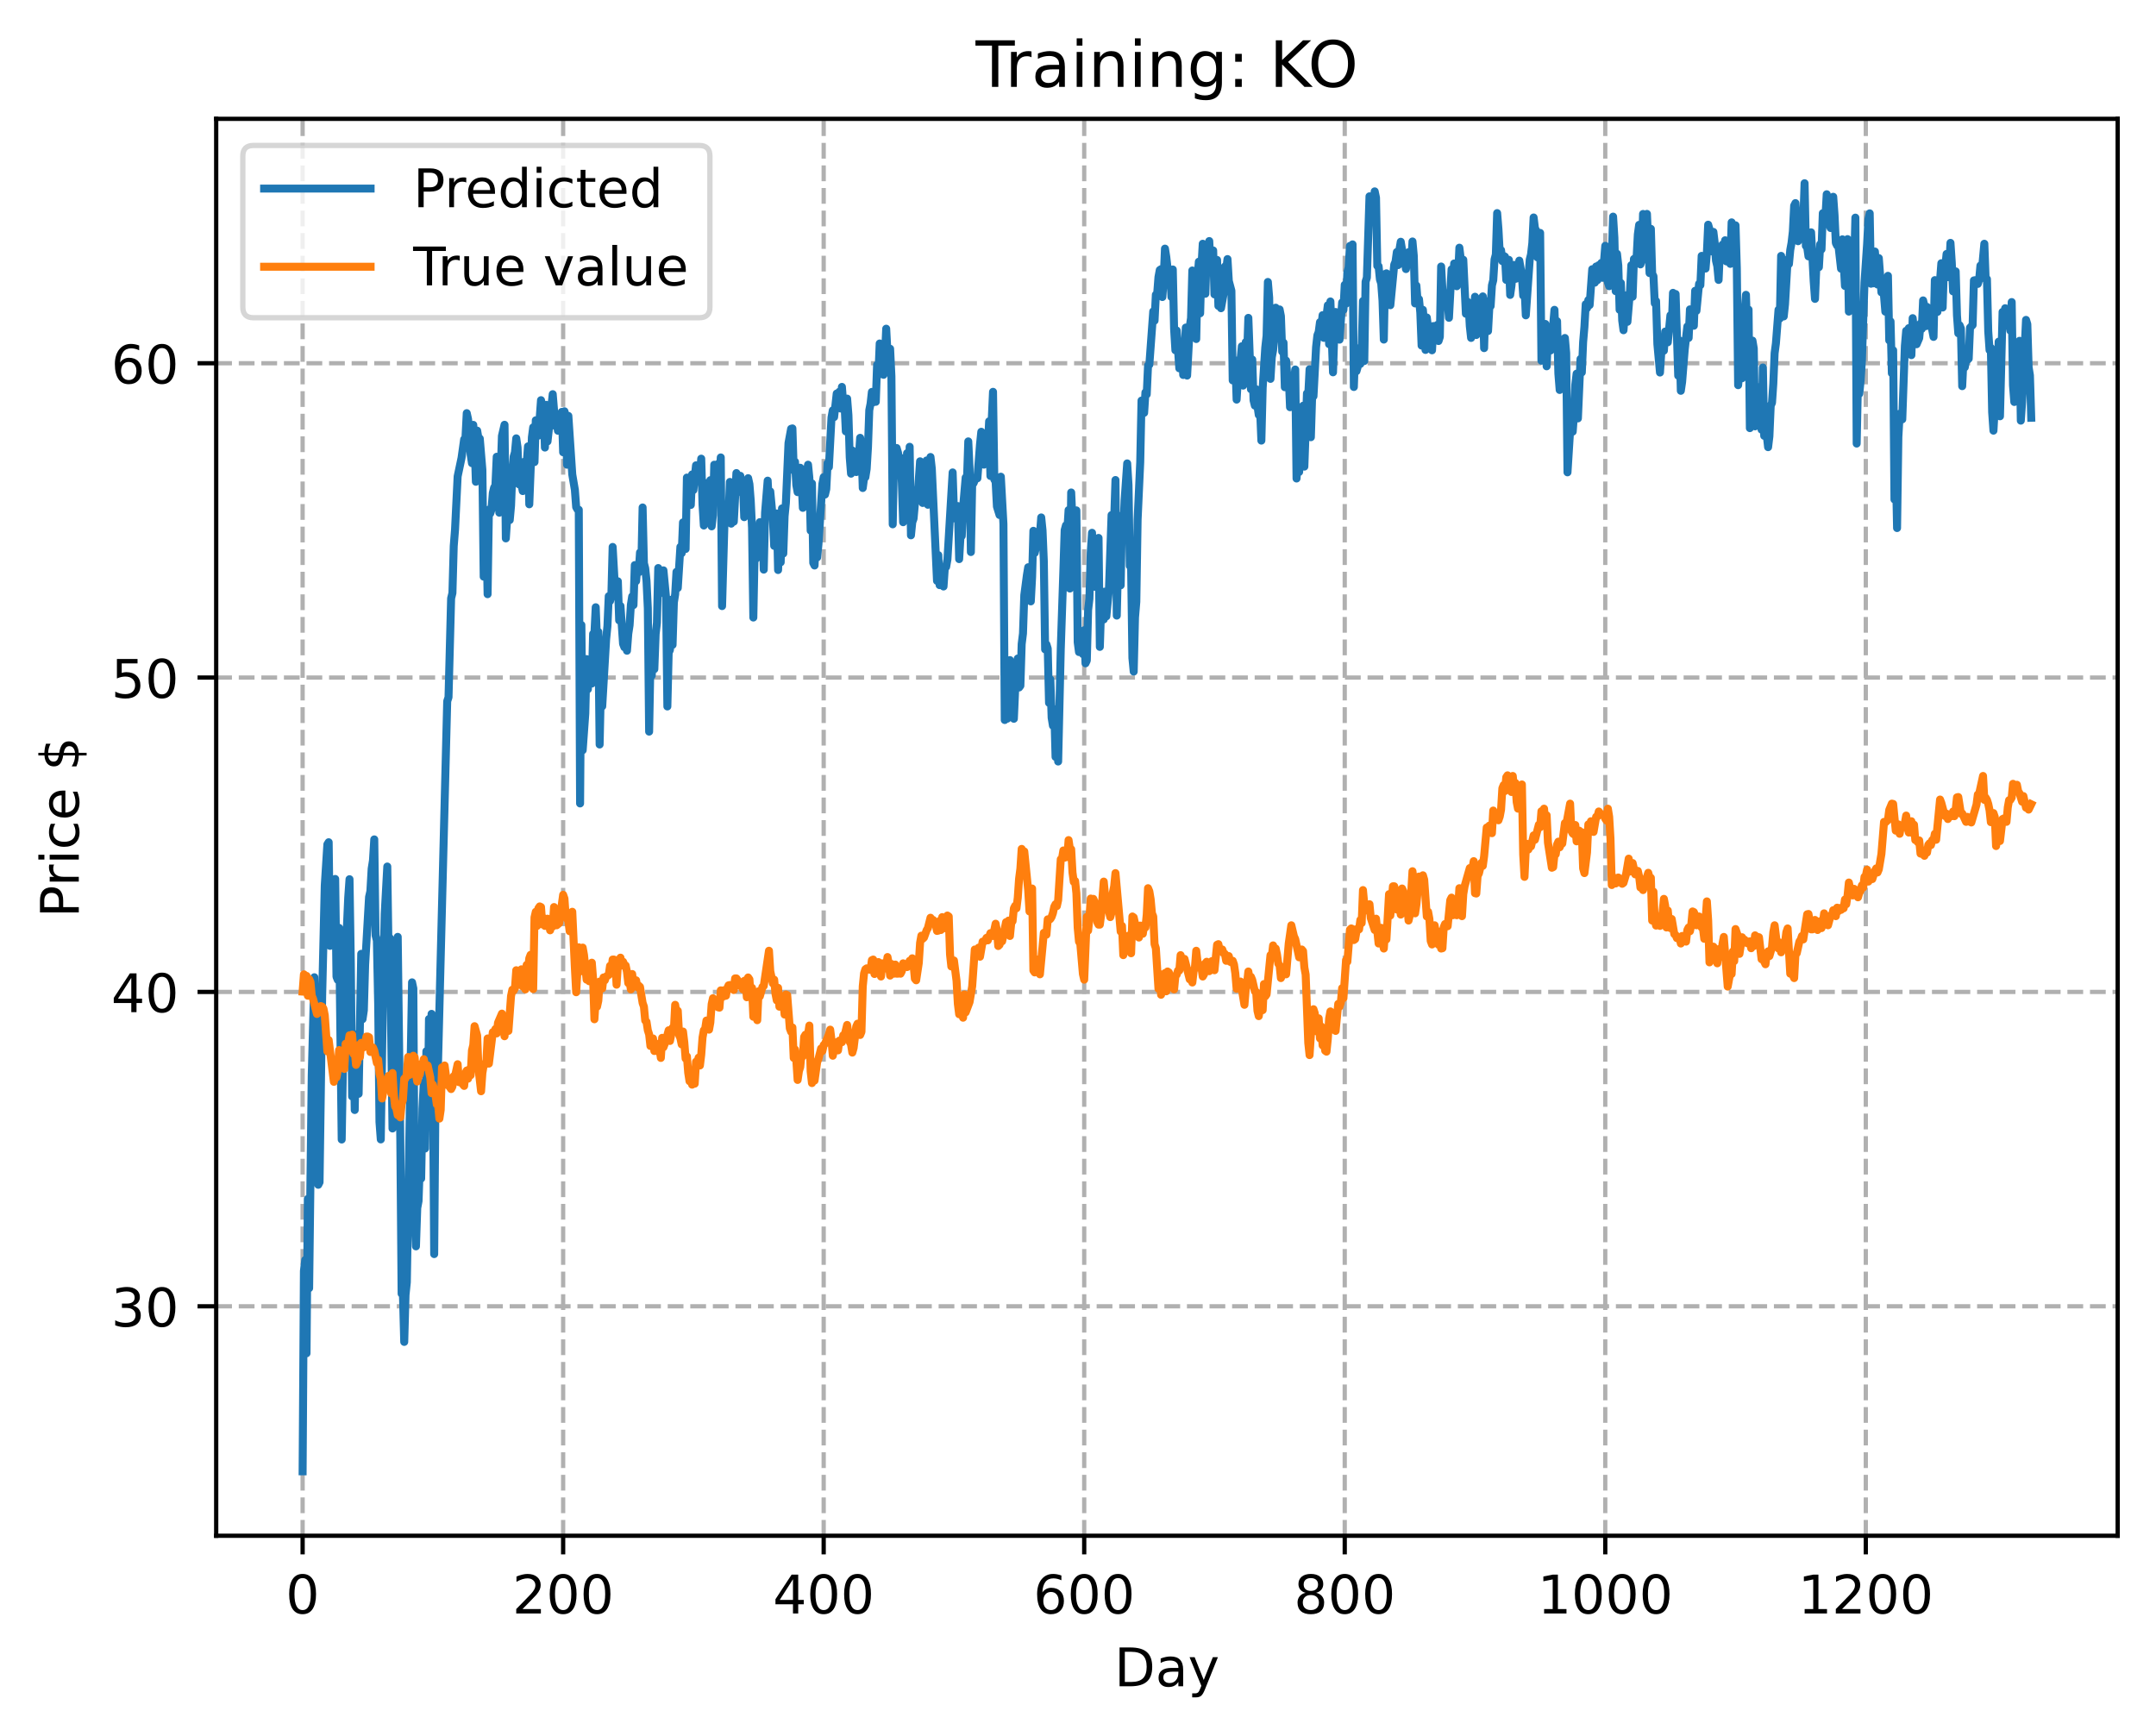 <?xml version="1.0" encoding="utf-8" standalone="no"?>
<!DOCTYPE svg PUBLIC "-//W3C//DTD SVG 1.1//EN"
  "http://www.w3.org/Graphics/SVG/1.1/DTD/svg11.dtd">
<!-- Created with matplotlib (https://matplotlib.org/) -->
<svg height="325.986pt" version="1.1" viewBox="0 0 404.923 325.986" width="404.923pt" xmlns="http://www.w3.org/2000/svg" xmlns:xlink="http://www.w3.org/1999/xlink">
 <defs>
  <style type="text/css">
*{stroke-linecap:butt;stroke-linejoin:round;}
  </style>
 </defs>
 <g id="figure_1">
  <g id="patch_1">
   <path d="M 0 325.986 
L 404.923 325.986 
L 404.923 0 
L 0 0 
z
" style="fill:#ffffff;"/>
  </g>
  <g id="axes_1">
   <g id="patch_2">
    <path d="M 40.603 288.43 
L 397.723 288.43 
L 397.723 22.318 
L 40.603 22.318 
z
" style="fill:#ffffff;"/>
   </g>
   <g id="matplotlib.axis_1">
    <g id="xtick_1">
     <g id="line2d_1">
      <path clip-path="url(#pc28f5e3ac8)" d="M 56.836 288.43 
L 56.836 22.318 
" style="fill:none;stroke:#b0b0b0;stroke-dasharray:2.96,1.28;stroke-dashoffset:0;stroke-width:0.8;"/>
     </g>
     <g id="line2d_2">
      <defs>
       <path d="M 0 0 
L 0 3.5 
" id="ma84f4f9e7b" style="stroke:#000000;stroke-width:0.8;"/>
      </defs>
      <g>
       <use style="stroke:#000000;stroke-width:0.8;" x="56.836" xlink:href="#ma84f4f9e7b" y="288.43"/>
      </g>
     </g>
     <g id="text_1">
      <!-- 0 -->
      <defs>
       <path d="M 31.781 66.406 
Q 24.172 66.406 20.328 58.906 
Q 16.5 51.422 16.5 36.375 
Q 16.5 21.391 20.328 13.891 
Q 24.172 6.391 31.781 6.391 
Q 39.453 6.391 43.281 13.891 
Q 47.125 21.391 47.125 36.375 
Q 47.125 51.422 43.281 58.906 
Q 39.453 66.406 31.781 66.406 
z
M 31.781 74.219 
Q 44.047 74.219 50.516 64.516 
Q 56.984 54.828 56.984 36.375 
Q 56.984 17.969 50.516 8.266 
Q 44.047 -1.422 31.781 -1.422 
Q 19.531 -1.422 13.062 8.266 
Q 6.594 17.969 6.594 36.375 
Q 6.594 54.828 13.062 64.516 
Q 19.531 74.219 31.781 74.219 
z
" id="DejaVuSans-48"/>
      </defs>
      <g transform="translate(53.655 303.029)scale(0.1 -0.1)">
       <use xlink:href="#DejaVuSans-48"/>
      </g>
     </g>
    </g>
    <g id="xtick_2">
     <g id="line2d_3">
      <path clip-path="url(#pc28f5e3ac8)" d="M 105.766 288.43 
L 105.766 22.318 
" style="fill:none;stroke:#b0b0b0;stroke-dasharray:2.96,1.28;stroke-dashoffset:0;stroke-width:0.8;"/>
     </g>
     <g id="line2d_4">
      <g>
       <use style="stroke:#000000;stroke-width:0.8;" x="105.766" xlink:href="#ma84f4f9e7b" y="288.43"/>
      </g>
     </g>
     <g id="text_2">
      <!-- 200 -->
      <defs>
       <path d="M 19.188 8.297 
L 53.609 8.297 
L 53.609 0 
L 7.328 0 
L 7.328 8.297 
Q 12.938 14.109 22.625 23.891 
Q 32.328 33.688 34.812 36.531 
Q 39.547 41.844 41.422 45.531 
Q 43.312 49.219 43.312 52.781 
Q 43.312 58.594 39.234 62.25 
Q 35.156 65.922 28.609 65.922 
Q 23.969 65.922 18.812 64.312 
Q 13.672 62.703 7.812 59.422 
L 7.812 69.391 
Q 13.766 71.781 18.938 73 
Q 24.125 74.219 28.422 74.219 
Q 39.75 74.219 46.484 68.547 
Q 53.219 62.891 53.219 53.422 
Q 53.219 48.922 51.531 44.891 
Q 49.859 40.875 45.406 35.406 
Q 44.188 33.984 37.641 27.219 
Q 31.109 20.453 19.188 8.297 
z
" id="DejaVuSans-50"/>
      </defs>
      <g transform="translate(96.223 303.029)scale(0.1 -0.1)">
       <use xlink:href="#DejaVuSans-50"/>
       <use x="63.623" xlink:href="#DejaVuSans-48"/>
       <use x="127.246" xlink:href="#DejaVuSans-48"/>
      </g>
     </g>
    </g>
    <g id="xtick_3">
     <g id="line2d_5">
      <path clip-path="url(#pc28f5e3ac8)" d="M 154.697 288.43 
L 154.697 22.318 
" style="fill:none;stroke:#b0b0b0;stroke-dasharray:2.96,1.28;stroke-dashoffset:0;stroke-width:0.8;"/>
     </g>
     <g id="line2d_6">
      <g>
       <use style="stroke:#000000;stroke-width:0.8;" x="154.697" xlink:href="#ma84f4f9e7b" y="288.43"/>
      </g>
     </g>
     <g id="text_3">
      <!-- 400 -->
      <defs>
       <path d="M 37.797 64.312 
L 12.891 25.391 
L 37.797 25.391 
z
M 35.203 72.906 
L 47.609 72.906 
L 47.609 25.391 
L 58.016 25.391 
L 58.016 17.188 
L 47.609 17.188 
L 47.609 0 
L 37.797 0 
L 37.797 17.188 
L 4.891 17.188 
L 4.891 26.703 
z
" id="DejaVuSans-52"/>
      </defs>
      <g transform="translate(145.153 303.029)scale(0.1 -0.1)">
       <use xlink:href="#DejaVuSans-52"/>
       <use x="63.623" xlink:href="#DejaVuSans-48"/>
       <use x="127.246" xlink:href="#DejaVuSans-48"/>
      </g>
     </g>
    </g>
    <g id="xtick_4">
     <g id="line2d_7">
      <path clip-path="url(#pc28f5e3ac8)" d="M 203.628 288.43 
L 203.628 22.318 
" style="fill:none;stroke:#b0b0b0;stroke-dasharray:2.96,1.28;stroke-dashoffset:0;stroke-width:0.8;"/>
     </g>
     <g id="line2d_8">
      <g>
       <use style="stroke:#000000;stroke-width:0.8;" x="203.628" xlink:href="#ma84f4f9e7b" y="288.43"/>
      </g>
     </g>
     <g id="text_4">
      <!-- 600 -->
      <defs>
       <path d="M 33.016 40.375 
Q 26.375 40.375 22.484 35.828 
Q 18.609 31.297 18.609 23.391 
Q 18.609 15.531 22.484 10.953 
Q 26.375 6.391 33.016 6.391 
Q 39.656 6.391 43.531 10.953 
Q 47.406 15.531 47.406 23.391 
Q 47.406 31.297 43.531 35.828 
Q 39.656 40.375 33.016 40.375 
z
M 52.594 71.297 
L 52.594 62.312 
Q 48.875 64.062 45.094 64.984 
Q 41.312 65.922 37.594 65.922 
Q 27.828 65.922 22.672 59.328 
Q 17.531 52.734 16.797 39.406 
Q 19.672 43.656 24.016 45.922 
Q 28.375 48.188 33.594 48.188 
Q 44.578 48.188 50.953 41.516 
Q 57.328 34.859 57.328 23.391 
Q 57.328 12.156 50.688 5.359 
Q 44.047 -1.422 33.016 -1.422 
Q 20.359 -1.422 13.672 8.266 
Q 6.984 17.969 6.984 36.375 
Q 6.984 53.656 15.188 63.938 
Q 23.391 74.219 37.203 74.219 
Q 40.922 74.219 44.703 73.484 
Q 48.484 72.75 52.594 71.297 
z
" id="DejaVuSans-54"/>
      </defs>
      <g transform="translate(194.084 303.029)scale(0.1 -0.1)">
       <use xlink:href="#DejaVuSans-54"/>
       <use x="63.623" xlink:href="#DejaVuSans-48"/>
       <use x="127.246" xlink:href="#DejaVuSans-48"/>
      </g>
     </g>
    </g>
    <g id="xtick_5">
     <g id="line2d_9">
      <path clip-path="url(#pc28f5e3ac8)" d="M 252.558 288.43 
L 252.558 22.318 
" style="fill:none;stroke:#b0b0b0;stroke-dasharray:2.96,1.28;stroke-dashoffset:0;stroke-width:0.8;"/>
     </g>
     <g id="line2d_10">
      <g>
       <use style="stroke:#000000;stroke-width:0.8;" x="252.558" xlink:href="#ma84f4f9e7b" y="288.43"/>
      </g>
     </g>
     <g id="text_5">
      <!-- 800 -->
      <defs>
       <path d="M 31.781 34.625 
Q 24.75 34.625 20.719 30.859 
Q 16.703 27.094 16.703 20.516 
Q 16.703 13.922 20.719 10.156 
Q 24.75 6.391 31.781 6.391 
Q 38.812 6.391 42.859 10.172 
Q 46.922 13.969 46.922 20.516 
Q 46.922 27.094 42.891 30.859 
Q 38.875 34.625 31.781 34.625 
z
M 21.922 38.812 
Q 15.578 40.375 12.031 44.719 
Q 8.5 49.078 8.5 55.328 
Q 8.5 64.062 14.719 69.141 
Q 20.953 74.219 31.781 74.219 
Q 42.672 74.219 48.875 69.141 
Q 55.078 64.062 55.078 55.328 
Q 55.078 49.078 51.531 44.719 
Q 48 40.375 41.703 38.812 
Q 48.828 37.156 52.797 32.312 
Q 56.781 27.484 56.781 20.516 
Q 56.781 9.906 50.312 4.234 
Q 43.844 -1.422 31.781 -1.422 
Q 19.734 -1.422 13.25 4.234 
Q 6.781 9.906 6.781 20.516 
Q 6.781 27.484 10.781 32.312 
Q 14.797 37.156 21.922 38.812 
z
M 18.312 54.391 
Q 18.312 48.734 21.844 45.562 
Q 25.391 42.391 31.781 42.391 
Q 38.141 42.391 41.719 45.562 
Q 45.312 48.734 45.312 54.391 
Q 45.312 60.062 41.719 63.234 
Q 38.141 66.406 31.781 66.406 
Q 25.391 66.406 21.844 63.234 
Q 18.312 60.062 18.312 54.391 
z
" id="DejaVuSans-56"/>
      </defs>
      <g transform="translate(243.015 303.029)scale(0.1 -0.1)">
       <use xlink:href="#DejaVuSans-56"/>
       <use x="63.623" xlink:href="#DejaVuSans-48"/>
       <use x="127.246" xlink:href="#DejaVuSans-48"/>
      </g>
     </g>
    </g>
    <g id="xtick_6">
     <g id="line2d_11">
      <path clip-path="url(#pc28f5e3ac8)" d="M 301.489 288.43 
L 301.489 22.318 
" style="fill:none;stroke:#b0b0b0;stroke-dasharray:2.96,1.28;stroke-dashoffset:0;stroke-width:0.8;"/>
     </g>
     <g id="line2d_12">
      <g>
       <use style="stroke:#000000;stroke-width:0.8;" x="301.489" xlink:href="#ma84f4f9e7b" y="288.43"/>
      </g>
     </g>
     <g id="text_6">
      <!-- 1000 -->
      <defs>
       <path d="M 12.406 8.297 
L 28.516 8.297 
L 28.516 63.922 
L 10.984 60.406 
L 10.984 69.391 
L 28.422 72.906 
L 38.281 72.906 
L 38.281 8.297 
L 54.391 8.297 
L 54.391 0 
L 12.406 0 
z
" id="DejaVuSans-49"/>
      </defs>
      <g transform="translate(288.764 303.029)scale(0.1 -0.1)">
       <use xlink:href="#DejaVuSans-49"/>
       <use x="63.623" xlink:href="#DejaVuSans-48"/>
       <use x="127.246" xlink:href="#DejaVuSans-48"/>
       <use x="190.869" xlink:href="#DejaVuSans-48"/>
      </g>
     </g>
    </g>
    <g id="xtick_7">
     <g id="line2d_13">
      <path clip-path="url(#pc28f5e3ac8)" d="M 350.419 288.43 
L 350.419 22.318 
" style="fill:none;stroke:#b0b0b0;stroke-dasharray:2.96,1.28;stroke-dashoffset:0;stroke-width:0.8;"/>
     </g>
     <g id="line2d_14">
      <g>
       <use style="stroke:#000000;stroke-width:0.8;" x="350.419" xlink:href="#ma84f4f9e7b" y="288.43"/>
      </g>
     </g>
     <g id="text_7">
      <!-- 1200 -->
      <g transform="translate(337.694 303.029)scale(0.1 -0.1)">
       <use xlink:href="#DejaVuSans-49"/>
       <use x="63.623" xlink:href="#DejaVuSans-50"/>
       <use x="127.246" xlink:href="#DejaVuSans-48"/>
       <use x="190.869" xlink:href="#DejaVuSans-48"/>
      </g>
     </g>
    </g>
    <g id="text_8">
     <!-- Day -->
     <defs>
      <path d="M 19.672 64.797 
L 19.672 8.109 
L 31.594 8.109 
Q 46.688 8.109 53.688 14.938 
Q 60.688 21.781 60.688 36.531 
Q 60.688 51.172 53.688 57.984 
Q 46.688 64.797 31.594 64.797 
z
M 9.812 72.906 
L 30.078 72.906 
Q 51.266 72.906 61.172 64.094 
Q 71.094 55.281 71.094 36.531 
Q 71.094 17.672 61.125 8.828 
Q 51.172 0 30.078 0 
L 9.812 0 
z
" id="DejaVuSans-68"/>
      <path d="M 34.281 27.484 
Q 23.391 27.484 19.188 25 
Q 14.984 22.516 14.984 16.5 
Q 14.984 11.719 18.141 8.906 
Q 21.297 6.109 26.703 6.109 
Q 34.188 6.109 38.703 11.406 
Q 43.219 16.703 43.219 25.484 
L 43.219 27.484 
z
M 52.203 31.203 
L 52.203 0 
L 43.219 0 
L 43.219 8.297 
Q 40.141 3.328 35.547 0.953 
Q 30.953 -1.422 24.312 -1.422 
Q 15.922 -1.422 10.953 3.297 
Q 6 8.016 6 15.922 
Q 6 25.141 12.172 29.828 
Q 18.359 34.516 30.609 34.516 
L 43.219 34.516 
L 43.219 35.406 
Q 43.219 41.609 39.141 45 
Q 35.062 48.391 27.688 48.391 
Q 23 48.391 18.547 47.266 
Q 14.109 46.141 10.016 43.891 
L 10.016 52.203 
Q 14.938 54.109 19.578 55.047 
Q 24.219 56 28.609 56 
Q 40.484 56 46.344 49.844 
Q 52.203 43.703 52.203 31.203 
z
" id="DejaVuSans-97"/>
      <path d="M 32.172 -5.078 
Q 28.375 -14.844 24.75 -17.812 
Q 21.141 -20.797 15.094 -20.797 
L 7.906 -20.797 
L 7.906 -13.281 
L 13.188 -13.281 
Q 16.891 -13.281 18.938 -11.516 
Q 21 -9.766 23.484 -3.219 
L 25.094 0.875 
L 2.984 54.688 
L 12.5 54.688 
L 29.594 11.922 
L 46.688 54.688 
L 56.203 54.688 
z
" id="DejaVuSans-121"/>
     </defs>
     <g transform="translate(209.29 316.707)scale(0.1 -0.1)">
      <use xlink:href="#DejaVuSans-68"/>
      <use x="77.002" xlink:href="#DejaVuSans-97"/>
      <use x="138.281" xlink:href="#DejaVuSans-121"/>
     </g>
    </g>
   </g>
   <g id="matplotlib.axis_2">
    <g id="ytick_1">
     <g id="line2d_15">
      <path clip-path="url(#pc28f5e3ac8)" d="M 40.603 245.337 
L 397.723 245.337 
" style="fill:none;stroke:#b0b0b0;stroke-dasharray:2.96,1.28;stroke-dashoffset:0;stroke-width:0.8;"/>
     </g>
     <g id="line2d_16">
      <defs>
       <path d="M 0 0 
L -3.5 0 
" id="mc8b7c5fb9f" style="stroke:#000000;stroke-width:0.8;"/>
      </defs>
      <g>
       <use style="stroke:#000000;stroke-width:0.8;" x="40.603" xlink:href="#mc8b7c5fb9f" y="245.337"/>
      </g>
     </g>
     <g id="text_9">
      <!-- 30 -->
      <defs>
       <path d="M 40.578 39.312 
Q 47.656 37.797 51.625 33 
Q 55.609 28.219 55.609 21.188 
Q 55.609 10.406 48.188 4.484 
Q 40.766 -1.422 27.094 -1.422 
Q 22.516 -1.422 17.656 -0.516 
Q 12.797 0.391 7.625 2.203 
L 7.625 11.719 
Q 11.719 9.328 16.594 8.109 
Q 21.484 6.891 26.812 6.891 
Q 36.078 6.891 40.938 10.547 
Q 45.797 14.203 45.797 21.188 
Q 45.797 27.641 41.281 31.266 
Q 36.766 34.906 28.719 34.906 
L 20.219 34.906 
L 20.219 43.016 
L 29.109 43.016 
Q 36.375 43.016 40.234 45.922 
Q 44.094 48.828 44.094 54.297 
Q 44.094 59.906 40.109 62.906 
Q 36.141 65.922 28.719 65.922 
Q 24.656 65.922 20.016 65.031 
Q 15.375 64.156 9.812 62.312 
L 9.812 71.094 
Q 15.438 72.656 20.344 73.438 
Q 25.25 74.219 29.594 74.219 
Q 40.828 74.219 47.359 69.109 
Q 53.906 64.016 53.906 55.328 
Q 53.906 49.266 50.438 45.094 
Q 46.969 40.922 40.578 39.312 
z
" id="DejaVuSans-51"/>
      </defs>
      <g transform="translate(20.878 249.136)scale(0.1 -0.1)">
       <use xlink:href="#DejaVuSans-51"/>
       <use x="63.623" xlink:href="#DejaVuSans-48"/>
      </g>
     </g>
    </g>
    <g id="ytick_2">
     <g id="line2d_17">
      <path clip-path="url(#pc28f5e3ac8)" d="M 40.603 186.297 
L 397.723 186.297 
" style="fill:none;stroke:#b0b0b0;stroke-dasharray:2.96,1.28;stroke-dashoffset:0;stroke-width:0.8;"/>
     </g>
     <g id="line2d_18">
      <g>
       <use style="stroke:#000000;stroke-width:0.8;" x="40.603" xlink:href="#mc8b7c5fb9f" y="186.297"/>
      </g>
     </g>
     <g id="text_10">
      <!-- 40 -->
      <g transform="translate(20.878 190.096)scale(0.1 -0.1)">
       <use xlink:href="#DejaVuSans-52"/>
       <use x="63.623" xlink:href="#DejaVuSans-48"/>
      </g>
     </g>
    </g>
    <g id="ytick_3">
     <g id="line2d_19">
      <path clip-path="url(#pc28f5e3ac8)" d="M 40.603 127.257 
L 397.723 127.257 
" style="fill:none;stroke:#b0b0b0;stroke-dasharray:2.96,1.28;stroke-dashoffset:0;stroke-width:0.8;"/>
     </g>
     <g id="line2d_20">
      <g>
       <use style="stroke:#000000;stroke-width:0.8;" x="40.603" xlink:href="#mc8b7c5fb9f" y="127.257"/>
      </g>
     </g>
     <g id="text_11">
      <!-- 50 -->
      <defs>
       <path d="M 10.797 72.906 
L 49.516 72.906 
L 49.516 64.594 
L 19.828 64.594 
L 19.828 46.734 
Q 21.969 47.469 24.109 47.828 
Q 26.266 48.188 28.422 48.188 
Q 40.625 48.188 47.75 41.5 
Q 54.891 34.812 54.891 23.391 
Q 54.891 11.625 47.562 5.094 
Q 40.234 -1.422 26.906 -1.422 
Q 22.312 -1.422 17.547 -0.641 
Q 12.797 0.141 7.719 1.703 
L 7.719 11.625 
Q 12.109 9.234 16.797 8.062 
Q 21.484 6.891 26.703 6.891 
Q 35.156 6.891 40.078 11.328 
Q 45.016 15.766 45.016 23.391 
Q 45.016 31 40.078 35.438 
Q 35.156 39.891 26.703 39.891 
Q 22.75 39.891 18.812 39.016 
Q 14.891 38.141 10.797 36.281 
z
" id="DejaVuSans-53"/>
      </defs>
      <g transform="translate(20.878 131.056)scale(0.1 -0.1)">
       <use xlink:href="#DejaVuSans-53"/>
       <use x="63.623" xlink:href="#DejaVuSans-48"/>
      </g>
     </g>
    </g>
    <g id="ytick_4">
     <g id="line2d_21">
      <path clip-path="url(#pc28f5e3ac8)" d="M 40.603 68.217 
L 397.723 68.217 
" style="fill:none;stroke:#b0b0b0;stroke-dasharray:2.96,1.28;stroke-dashoffset:0;stroke-width:0.8;"/>
     </g>
     <g id="line2d_22">
      <g>
       <use style="stroke:#000000;stroke-width:0.8;" x="40.603" xlink:href="#mc8b7c5fb9f" y="68.217"/>
      </g>
     </g>
     <g id="text_12">
      <!-- 60 -->
      <g transform="translate(20.878 72.016)scale(0.1 -0.1)">
       <use xlink:href="#DejaVuSans-54"/>
       <use x="63.623" xlink:href="#DejaVuSans-48"/>
      </g>
     </g>
    </g>
    <g id="text_13">
     <!-- Price $ -->
     <defs>
      <path d="M 19.672 64.797 
L 19.672 37.406 
L 32.078 37.406 
Q 38.969 37.406 42.719 40.969 
Q 46.484 44.531 46.484 51.125 
Q 46.484 57.672 42.719 61.234 
Q 38.969 64.797 32.078 64.797 
z
M 9.812 72.906 
L 32.078 72.906 
Q 44.344 72.906 50.609 67.359 
Q 56.891 61.812 56.891 51.125 
Q 56.891 40.328 50.609 34.812 
Q 44.344 29.297 32.078 29.297 
L 19.672 29.297 
L 19.672 0 
L 9.812 0 
z
" id="DejaVuSans-80"/>
      <path d="M 41.109 46.297 
Q 39.594 47.172 37.812 47.578 
Q 36.031 48 33.891 48 
Q 26.266 48 22.188 43.047 
Q 18.109 38.094 18.109 28.812 
L 18.109 0 
L 9.078 0 
L 9.078 54.688 
L 18.109 54.688 
L 18.109 46.188 
Q 20.953 51.172 25.484 53.578 
Q 30.031 56 36.531 56 
Q 37.453 56 38.578 55.875 
Q 39.703 55.766 41.062 55.516 
z
" id="DejaVuSans-114"/>
      <path d="M 9.422 54.688 
L 18.406 54.688 
L 18.406 0 
L 9.422 0 
z
M 9.422 75.984 
L 18.406 75.984 
L 18.406 64.594 
L 9.422 64.594 
z
" id="DejaVuSans-105"/>
      <path d="M 48.781 52.594 
L 48.781 44.188 
Q 44.969 46.297 41.141 47.344 
Q 37.312 48.391 33.406 48.391 
Q 24.656 48.391 19.812 42.844 
Q 14.984 37.312 14.984 27.297 
Q 14.984 17.281 19.812 11.734 
Q 24.656 6.203 33.406 6.203 
Q 37.312 6.203 41.141 7.25 
Q 44.969 8.297 48.781 10.406 
L 48.781 2.094 
Q 45.016 0.344 40.984 -0.531 
Q 36.969 -1.422 32.422 -1.422 
Q 20.062 -1.422 12.781 6.344 
Q 5.516 14.109 5.516 27.297 
Q 5.516 40.672 12.859 48.328 
Q 20.219 56 33.016 56 
Q 37.156 56 41.109 55.141 
Q 45.062 54.297 48.781 52.594 
z
" id="DejaVuSans-99"/>
      <path d="M 56.203 29.594 
L 56.203 25.203 
L 14.891 25.203 
Q 15.484 15.922 20.484 11.062 
Q 25.484 6.203 34.422 6.203 
Q 39.594 6.203 44.453 7.469 
Q 49.312 8.734 54.109 11.281 
L 54.109 2.781 
Q 49.266 0.734 44.188 -0.344 
Q 39.109 -1.422 33.891 -1.422 
Q 20.797 -1.422 13.156 6.188 
Q 5.516 13.812 5.516 26.812 
Q 5.516 40.234 12.766 48.109 
Q 20.016 56 32.328 56 
Q 43.359 56 49.781 48.891 
Q 56.203 41.797 56.203 29.594 
z
M 47.219 32.234 
Q 47.125 39.594 43.094 43.984 
Q 39.062 48.391 32.422 48.391 
Q 24.906 48.391 20.391 44.141 
Q 15.875 39.891 15.188 32.172 
z
" id="DejaVuSans-101"/>
      <path id="DejaVuSans-32"/>
      <path d="M 33.797 -14.703 
L 28.906 -14.703 
L 28.859 0 
Q 23.734 0.094 18.609 1.188 
Q 13.484 2.297 8.297 4.5 
L 8.297 13.281 
Q 13.281 10.156 18.375 8.562 
Q 23.484 6.984 28.906 6.938 
L 28.906 29.203 
Q 18.109 30.953 13.203 35.156 
Q 8.297 39.359 8.297 46.688 
Q 8.297 54.641 13.625 59.219 
Q 18.953 63.812 28.906 64.5 
L 28.906 75.984 
L 33.797 75.984 
L 33.797 64.656 
Q 38.328 64.453 42.578 63.688 
Q 46.828 62.938 50.875 61.625 
L 50.875 53.078 
Q 46.828 55.125 42.547 56.25 
Q 38.281 57.375 33.797 57.562 
L 33.797 36.719 
Q 44.875 35.016 50.094 30.609 
Q 55.328 26.219 55.328 18.609 
Q 55.328 10.359 49.781 5.594 
Q 44.234 0.828 33.797 0.094 
z
M 28.906 37.594 
L 28.906 57.625 
Q 23.25 56.984 20.266 54.391 
Q 17.281 51.812 17.281 47.516 
Q 17.281 43.312 20.031 40.969 
Q 22.797 38.625 28.906 37.594 
z
M 33.797 28.219 
L 33.797 7.078 
Q 39.984 7.906 43.141 10.594 
Q 46.297 13.281 46.297 17.672 
Q 46.297 21.969 43.281 24.5 
Q 40.281 27.047 33.797 28.219 
z
" id="DejaVuSans-36"/>
     </defs>
     <g transform="translate(14.798 172.342)rotate(-90)scale(0.1 -0.1)">
      <use xlink:href="#DejaVuSans-80"/>
      <use x="58.553" xlink:href="#DejaVuSans-114"/>
      <use x="99.666" xlink:href="#DejaVuSans-105"/>
      <use x="127.449" xlink:href="#DejaVuSans-99"/>
      <use x="182.43" xlink:href="#DejaVuSans-101"/>
      <use x="243.953" xlink:href="#DejaVuSans-32"/>
      <use x="275.74" xlink:href="#DejaVuSans-36"/>
     </g>
    </g>
   </g>
   <g id="line2d_23">
    <path clip-path="url(#pc28f5e3ac8)" d="M 56.836 276.334 
L 57.081 238.709 
L 57.325 236.636 
L 57.57 254.17 
L 57.814 225.171 
L 58.059 241.941 
L 58.548 202.014 
L 59.038 183.538 
L 59.772 222.516 
L 60.016 222.034 
L 60.506 187.041 
L 60.995 166.305 
L 61.484 158.579 
L 61.729 158.184 
L 61.974 177.642 
L 62.218 175.99 
L 62.463 167.506 
L 62.708 165.255 
L 62.952 165.08 
L 63.197 183.449 
L 63.441 184.042 
L 63.686 174.264 
L 64.175 214.016 
L 64.665 185.2 
L 65.399 168.596 
L 65.643 165.128 
L 65.888 180.891 
L 66.133 205.928 
L 66.377 194.147 
L 66.622 208.474 
L 66.867 195.139 
L 67.111 195.053 
L 67.356 205.43 
L 67.845 179.143 
L 68.09 191.415 
L 68.335 189.742 
L 68.579 181.188 
L 69.313 168.477 
L 69.558 167.4 
L 69.802 163.168 
L 70.047 161.617 
L 70.292 157.65 
L 70.536 175.672 
L 70.781 176.639 
L 71.026 188.514 
L 71.27 210.723 
L 71.515 213.997 
L 72.004 182.478 
L 72.249 171.7 
L 72.738 162.745 
L 72.983 179.662 
L 73.228 176.183 
L 73.717 211.943 
L 73.962 195.404 
L 74.206 199.464 
L 74.696 175.956 
L 75.185 214.2 
L 75.429 242.97 
L 75.674 242.922 
L 75.919 252.028 
L 76.163 243.202 
L 76.408 240.817 
L 77.387 184.497 
L 77.631 185.648 
L 77.876 226.252 
L 78.121 234.082 
L 78.365 226.884 
L 78.61 225.568 
L 78.855 218.366 
L 79.099 221.35 
L 79.344 208.231 
L 79.589 203.332 
L 79.833 215.71 
L 80.078 197.426 
L 80.323 211.553 
L 80.567 191.387 
L 80.812 207.84 
L 81.056 190.419 
L 81.301 201.141 
L 81.546 235.535 
L 81.79 205.338 
L 82.035 208.841 
L 82.769 179.804 
L 83.992 131.702 
L 84.237 130.958 
L 84.726 112.375 
L 84.971 111.374 
L 85.216 102.559 
L 85.46 99.466 
L 85.95 89.479 
L 86.684 85.992 
L 87.173 82.508 
L 87.417 82.278 
L 87.662 77.595 
L 87.907 78.709 
L 88.151 81.14 
L 88.396 85.387 
L 88.641 86.99 
L 88.885 79.796 
L 89.13 83.074 
L 89.375 90.482 
L 89.619 80.878 
L 89.864 82.344 
L 90.109 82.366 
L 90.598 88.244 
L 90.843 108.304 
L 91.087 105.22 
L 91.332 98.92 
L 91.577 111.595 
L 91.821 95.708 
L 92.066 96.444 
L 92.311 95.668 
L 92.555 92.585 
L 92.8 91.579 
L 93.044 91.211 
L 93.289 85.785 
L 93.534 89.561 
L 93.778 96.289 
L 94.268 81.88 
L 94.757 79.776 
L 95.002 101.116 
L 95.491 93.758 
L 95.736 97.673 
L 95.98 94.975 
L 96.225 88.606 
L 96.47 85.773 
L 96.714 84.953 
L 96.959 82.328 
L 97.204 84.042 
L 97.448 90.954 
L 97.693 90.372 
L 97.938 91.087 
L 98.182 92.229 
L 98.427 86.739 
L 98.672 90.413 
L 99.161 83.834 
L 99.405 94.715 
L 99.895 82.122 
L 100.139 80.256 
L 100.384 86.785 
L 100.629 78.933 
L 100.873 79.039 
L 101.118 81.821 
L 101.607 75.159 
L 101.852 76.452 
L 102.097 76.116 
L 102.341 84.057 
L 102.586 76.036 
L 102.831 82.907 
L 103.809 74.031 
L 104.299 80.008 
L 104.543 79.083 
L 104.788 80.899 
L 105.032 78.183 
L 105.277 80.14 
L 105.522 77.358 
L 105.766 84.945 
L 106.011 77.244 
L 106.256 78.12 
L 106.5 87.281 
L 106.745 78.109 
L 107.479 89.11 
L 107.968 92 
L 108.213 95.241 
L 108.458 95.675 
L 108.702 95.738 
L 108.947 150.897 
L 109.192 117.375 
L 109.436 140.904 
L 109.926 134.02 
L 110.17 123.789 
L 110.415 129.44 
L 110.66 124.36 
L 110.904 124.653 
L 111.149 128.381 
L 111.393 119.049 
L 111.638 119.004 
L 111.883 114.05 
L 112.127 120.375 
L 112.372 118.666 
L 112.617 139.826 
L 112.861 128.678 
L 113.106 132.661 
L 113.84 120.057 
L 114.085 117.577 
L 114.329 111.974 
L 114.574 112.885 
L 114.819 111.936 
L 115.063 102.723 
L 115.553 111.379 
L 115.797 109.143 
L 116.042 109.171 
L 116.287 116.517 
L 116.531 113.805 
L 117.02 120.926 
L 117.265 121.563 
L 117.51 119.984 
L 117.754 122.216 
L 117.999 119.015 
L 118.244 117.427 
L 118.488 113.578 
L 118.733 112.014 
L 118.978 113.64 
L 119.222 106.131 
L 119.467 109.151 
L 119.712 106.317 
L 119.956 107.499 
L 120.201 103.763 
L 120.446 106.373 
L 120.69 95.31 
L 120.935 105.778 
L 121.18 106.735 
L 121.424 109.1 
L 121.669 114.262 
L 121.914 137.407 
L 122.158 124.268 
L 122.403 126.881 
L 122.648 122.871 
L 122.892 125.675 
L 123.137 119.082 
L 123.381 116.959 
L 123.626 106.685 
L 123.871 111.476 
L 124.115 107.993 
L 124.36 108.479 
L 124.605 107.122 
L 125.094 112.222 
L 125.339 132.682 
L 125.583 122.595 
L 125.828 122.053 
L 126.073 112.642 
L 126.317 121.117 
L 126.562 113.147 
L 126.807 111.595 
L 127.051 107.403 
L 127.296 110.429 
L 127.785 102.71 
L 128.03 103.897 
L 128.275 98.113 
L 128.519 99.263 
L 128.764 103.112 
L 129.008 89.696 
L 129.253 91.866 
L 129.498 91.14 
L 129.742 94.838 
L 129.987 89.108 
L 130.232 92.047 
L 130.721 87.391 
L 130.966 88.72 
L 131.21 87.381 
L 131.455 89.094 
L 131.7 86.142 
L 131.944 94.797 
L 132.189 98.702 
L 132.434 90.719 
L 132.678 97.395 
L 132.923 90.886 
L 133.168 94.488 
L 133.412 90.183 
L 133.657 98.856 
L 133.902 96.727 
L 134.146 87.279 
L 134.391 87.657 
L 134.636 91.762 
L 134.88 87.115 
L 135.125 89.789 
L 135.369 85.912 
L 135.614 113.832 
L 136.103 96.727 
L 136.348 98.016 
L 136.593 96.436 
L 136.837 96.752 
L 137.082 90.514 
L 137.327 98.35 
L 137.571 93.279 
L 137.816 97.976 
L 138.305 88.847 
L 138.55 92.436 
L 138.795 90.418 
L 139.039 89.364 
L 139.284 91.669 
L 139.529 90.606 
L 139.773 97.131 
L 140.018 92.139 
L 140.263 91.962 
L 140.507 89.807 
L 140.752 90.927 
L 140.996 94.027 
L 141.241 99.156 
L 141.486 115.981 
L 141.73 103.501 
L 141.975 104.954 
L 142.22 101.686 
L 142.464 101.836 
L 142.709 98.063 
L 142.954 99.984 
L 143.198 98.581 
L 143.443 106.981 
L 143.688 96.275 
L 144.177 90.273 
L 144.422 94.9 
L 144.666 92.298 
L 145.156 97.506 
L 145.4 102.524 
L 145.645 98.397 
L 145.89 96.434 
L 146.134 107.057 
L 146.379 100.147 
L 146.624 105.607 
L 146.868 95.489 
L 147.113 103.96 
L 147.357 96.947 
L 147.602 94.42 
L 148.091 83.208 
L 148.581 80.534 
L 148.825 80.463 
L 149.07 88.336 
L 149.315 86.723 
L 149.559 91.094 
L 149.804 92.43 
L 150.049 91.629 
L 150.293 87.848 
L 150.538 90.076 
L 150.783 95.381 
L 151.027 89.956 
L 151.272 90.435 
L 151.761 87.276 
L 152.006 89.76 
L 152.251 99.659 
L 152.495 90.793 
L 152.74 105.713 
L 152.984 106.208 
L 153.229 100.51 
L 153.474 104.685 
L 153.718 102.176 
L 154.452 90.874 
L 154.697 89.609 
L 154.942 92.886 
L 155.186 91.856 
L 155.431 86.995 
L 155.676 87.721 
L 156.165 78.422 
L 156.41 77.069 
L 156.654 78.338 
L 157.144 73.913 
L 157.388 74.86 
L 157.633 73.575 
L 157.878 76.723 
L 158.122 72.664 
L 158.367 75.881 
L 158.612 75.883 
L 158.856 81.022 
L 159.101 74.863 
L 159.345 77.965 
L 159.59 85.892 
L 159.835 88.963 
L 160.079 84.607 
L 160.324 86.652 
L 160.569 86.417 
L 160.813 88.657 
L 161.058 85.747 
L 161.303 85.769 
L 161.547 82.229 
L 161.792 83.88 
L 162.037 91.655 
L 162.281 89.78 
L 162.526 89.634 
L 162.771 88.071 
L 163.015 83.992 
L 163.26 77.039 
L 163.505 75.802 
L 163.749 73.607 
L 163.994 75.57 
L 164.239 75.103 
L 164.483 75.465 
L 164.728 68.523 
L 164.972 70.438 
L 165.217 64.513 
L 165.951 70.388 
L 166.196 67.169 
L 166.44 61.734 
L 166.685 66.384 
L 166.93 67.166 
L 167.174 65.5 
L 167.419 70.671 
L 167.664 98.473 
L 167.908 86.308 
L 168.153 86.742 
L 168.398 84.141 
L 168.642 84.972 
L 168.887 86.392 
L 169.132 85.963 
L 169.376 90.647 
L 169.621 98.078 
L 169.866 90.21 
L 170.11 92.548 
L 170.355 85.115 
L 170.6 91.655 
L 170.844 83.912 
L 171.089 100.538 
L 171.333 98.082 
L 171.578 97.405 
L 172.067 91.996 
L 172.312 93.578 
L 172.801 86.641 
L 173.291 94.466 
L 173.535 89.85 
L 173.78 91.861 
L 174.025 86.485 
L 174.269 94.801 
L 174.514 87.941 
L 174.759 85.83 
L 175.003 88.005 
L 175.982 109.098 
L 176.227 104.251 
L 176.471 109.894 
L 176.716 106.631 
L 176.96 107.238 
L 177.205 110.15 
L 177.45 106.579 
L 177.694 106.477 
L 177.939 105.075 
L 178.918 88.729 
L 179.162 96.078 
L 179.407 97.395 
L 179.652 95.767 
L 179.896 95.048 
L 180.141 105.008 
L 180.386 100.828 
L 180.63 100.669 
L 180.875 95.341 
L 181.364 89.689 
L 181.609 90.15 
L 181.854 82.9 
L 182.098 88.056 
L 182.343 103.679 
L 182.588 90.819 
L 182.832 90.77 
L 183.321 89.611 
L 183.566 89.832 
L 184.055 83.49 
L 184.3 81.093 
L 184.789 87.266 
L 185.279 83.311 
L 185.523 84.083 
L 185.768 79.127 
L 186.013 89.395 
L 186.257 78.924 
L 186.502 73.59 
L 186.747 90.057 
L 186.991 90.47 
L 187.236 95.145 
L 187.725 96.724 
L 187.97 89.529 
L 188.459 98.441 
L 188.704 135.227 
L 188.948 129.115 
L 189.193 134.973 
L 189.682 123.977 
L 189.927 126.841 
L 190.172 125.07 
L 190.416 134.995 
L 190.661 129.478 
L 190.906 127.655 
L 191.15 123.675 
L 191.395 129.118 
L 191.64 128.789 
L 191.884 120.957 
L 192.129 118.968 
L 192.374 111.772 
L 192.863 108.027 
L 193.108 106.534 
L 193.352 111.693 
L 193.597 112.947 
L 193.842 108.35 
L 194.086 99.693 
L 194.331 103.85 
L 194.82 101.699 
L 195.065 100.746 
L 195.309 100.394 
L 195.554 97.182 
L 195.799 99.602 
L 196.043 105.421 
L 196.288 121.966 
L 196.533 121.021 
L 196.777 121.818 
L 197.022 132.011 
L 197.267 127.601 
L 197.511 134.799 
L 197.756 136.301 
L 198.001 133.2 
L 198.245 142.162 
L 198.49 135.007 
L 198.735 143.022 
L 199.224 121.87 
L 199.713 107.221 
L 199.958 99.564 
L 200.203 98.661 
L 200.447 99.818 
L 200.692 95.799 
L 200.936 110.537 
L 201.181 92.494 
L 201.915 108.454 
L 202.16 95.858 
L 202.404 120.618 
L 202.649 122.463 
L 202.894 119.222 
L 203.383 122.847 
L 203.628 118.36 
L 203.872 124.579 
L 204.117 124.056 
L 204.362 114.562 
L 204.606 112.46 
L 204.851 103.774 
L 205.096 100.064 
L 205.34 107.236 
L 205.585 110.204 
L 205.83 102.852 
L 206.074 106.15 
L 206.319 101.028 
L 206.563 121.494 
L 206.808 113.86 
L 207.053 111.136 
L 207.297 116.343 
L 207.542 111.11 
L 207.787 115.762 
L 208.276 110.634 
L 208.765 96.733 
L 209.01 96.647 
L 209.255 97.543 
L 209.499 90.154 
L 209.744 115.616 
L 209.989 105.373 
L 210.233 106.089 
L 210.478 109.931 
L 210.723 96.806 
L 210.967 99.904 
L 211.212 93.962 
L 211.701 87.033 
L 211.946 91.094 
L 212.191 106.279 
L 212.435 106.399 
L 212.68 123.573 
L 212.924 126.133 
L 213.169 115.961 
L 213.414 113.019 
L 213.658 97.564 
L 214.148 86.822 
L 214.392 75.234 
L 214.637 75.411 
L 214.882 77.538 
L 215.126 73.698 
L 215.371 74.07 
L 215.616 68.639 
L 215.86 68.492 
L 216.594 58.479 
L 216.839 60.225 
L 217.084 55.35 
L 217.328 55.22 
L 217.573 52.045 
L 217.818 50.718 
L 218.062 50.552 
L 218.307 55.786 
L 218.551 52.437 
L 218.796 46.694 
L 219.041 48.255 
L 219.53 52.555 
L 219.775 51.508 
L 220.019 55.779 
L 220.264 50.612 
L 220.509 61.75 
L 220.753 65.788 
L 220.998 62.08 
L 221.487 69.175 
L 221.732 65.137 
L 221.977 65.408 
L 222.221 70.422 
L 222.711 61.52 
L 222.955 70.54 
L 223.445 61.36 
L 223.689 59.745 
L 223.934 50.802 
L 224.179 55.962 
L 224.423 51.589 
L 224.668 63.671 
L 224.912 52.275 
L 225.157 49.148 
L 225.402 58.843 
L 225.646 50.073 
L 225.891 45.78 
L 226.136 46.613 
L 226.38 55.171 
L 226.625 47.682 
L 226.87 49.838 
L 227.114 45.273 
L 227.359 50.27 
L 227.604 50.722 
L 227.848 47.038 
L 228.093 55.292 
L 228.338 54.934 
L 228.582 48.819 
L 228.827 57.455 
L 229.072 52.73 
L 229.316 57.888 
L 229.806 55.192 
L 230.05 50.055 
L 230.295 50.547 
L 230.539 48.657 
L 230.784 52.767 
L 231.273 54.604 
L 231.518 71.444 
L 231.763 67.563 
L 232.007 67.7 
L 232.252 75.052 
L 232.497 70.887 
L 232.741 70.259 
L 233.231 65.034 
L 233.475 72.42 
L 233.965 64.258 
L 234.209 66.971 
L 234.454 59.7 
L 234.943 73.103 
L 235.188 67.522 
L 235.433 75.179 
L 235.677 76.179 
L 235.922 73.103 
L 236.167 76.235 
L 236.411 77.928 
L 236.656 76.93 
L 236.9 82.751 
L 237.145 72.854 
L 237.634 65.264 
L 237.879 63.065 
L 238.124 52.955 
L 238.368 55.914 
L 238.613 71.157 
L 238.858 67.098 
L 239.102 65.784 
L 239.347 63.08 
L 239.592 57.789 
L 239.836 58.673 
L 240.081 62.858 
L 240.326 58.119 
L 240.57 59.379 
L 240.815 66.047 
L 241.06 64.356 
L 241.304 72.723 
L 241.549 67.726 
L 241.794 71.078 
L 242.038 70.574 
L 242.283 76.477 
L 242.527 72.999 
L 242.772 73.848 
L 243.261 69.398 
L 243.506 89.87 
L 243.751 86.316 
L 243.995 88.643 
L 244.485 78.447 
L 244.729 76.208 
L 244.974 87.637 
L 245.463 73.874 
L 245.708 74.214 
L 245.953 69.342 
L 246.197 82.114 
L 246.442 74.188 
L 246.687 74.422 
L 247.176 65.178 
L 247.421 62.969 
L 247.665 62.357 
L 247.91 60.5 
L 248.155 61.453 
L 248.399 59.194 
L 248.644 63.457 
L 248.888 60.022 
L 249.133 59.295 
L 249.378 57.335 
L 249.622 64.637 
L 249.867 56.617 
L 250.356 69.927 
L 250.601 62.499 
L 250.846 58.596 
L 251.335 60.328 
L 251.58 63.792 
L 252.069 56.806 
L 252.314 58.2 
L 252.558 53.494 
L 252.803 57.038 
L 253.048 51.164 
L 253.292 50.211 
L 253.537 46.182 
L 253.782 47.499 
L 254.026 45.9 
L 254.271 72.682 
L 254.515 65.601 
L 254.76 69.718 
L 255.005 68.855 
L 255.249 65.382 
L 255.494 68.351 
L 255.739 65.653 
L 255.983 56.531 
L 256.228 67.81 
L 256.473 52.917 
L 256.717 52.128 
L 257.207 36.871 
L 257.451 41.226 
L 257.696 41.47 
L 258.185 35.943 
L 258.43 37.122 
L 258.675 49.941 
L 258.919 50.005 
L 259.164 52.473 
L 259.409 53.243 
L 259.653 56.464 
L 259.898 63.777 
L 260.143 51.469 
L 260.387 51.335 
L 260.632 55.038 
L 260.876 54.294 
L 261.121 57.326 
L 261.855 49.706 
L 262.1 49.132 
L 262.344 47.332 
L 262.589 49.784 
L 262.834 46.857 
L 263.078 45.404 
L 263.568 48.437 
L 263.812 48.788 
L 264.057 50.532 
L 264.302 47.926 
L 264.546 47.367 
L 264.791 47.446 
L 265.036 49.73 
L 265.28 45.352 
L 265.525 48.028 
L 265.77 56.986 
L 266.014 53.627 
L 266.259 56.772 
L 266.503 56.183 
L 266.748 58.696 
L 266.993 64.903 
L 267.237 58.186 
L 267.482 61.079 
L 267.727 65.722 
L 267.971 59.627 
L 268.216 61.634 
L 268.461 62.017 
L 268.705 65.155 
L 268.95 65.791 
L 269.195 61.239 
L 269.439 63.331 
L 269.684 62.68 
L 269.929 61.03 
L 270.173 64.049 
L 270.418 63.28 
L 270.663 50.052 
L 270.907 54.506 
L 271.886 56.704 
L 272.131 59.69 
L 272.62 50.585 
L 272.864 53.407 
L 273.109 49.484 
L 273.598 53.758 
L 273.843 51.842 
L 274.088 46.519 
L 274.332 48.526 
L 274.577 49.166 
L 274.822 48.784 
L 275.311 58.929 
L 275.556 56.613 
L 275.8 56.878 
L 276.045 61.246 
L 276.29 63.467 
L 276.534 62.028 
L 277.024 55.732 
L 277.268 62.918 
L 277.513 61.011 
L 277.758 61.885 
L 278.247 56.04 
L 278.491 55.667 
L 278.736 65.383 
L 278.981 56.521 
L 279.225 56.823 
L 279.47 62.179 
L 279.715 57.725 
L 279.959 57.493 
L 280.204 53.591 
L 280.449 52.63 
L 280.693 48.738 
L 280.938 47.804 
L 281.183 40.022 
L 281.427 43.072 
L 281.672 47.568 
L 281.917 46.98 
L 282.161 49.05 
L 282.406 48.059 
L 282.651 48.194 
L 282.895 52.577 
L 283.14 49.676 
L 283.385 48.799 
L 283.629 55.389 
L 283.874 53.652 
L 284.118 50.626 
L 284.363 49.755 
L 284.608 52.375 
L 284.852 52.287 
L 285.342 48.948 
L 285.831 51.771 
L 286.076 55.522 
L 286.32 53.855 
L 286.565 59.225 
L 287.299 48.762 
L 287.544 47.777 
L 287.788 45.667 
L 288.033 40.846 
L 288.278 42.851 
L 288.522 43.307 
L 288.767 48.351 
L 289.012 44.71 
L 289.256 43.741 
L 289.501 67.748 
L 289.746 63.198 
L 289.99 61.415 
L 290.235 60.842 
L 290.479 68.795 
L 290.724 63.113 
L 290.969 62.352 
L 291.213 65.824 
L 291.703 61.084 
L 291.947 58.19 
L 292.192 65.21 
L 292.437 60.318 
L 292.681 70.147 
L 292.926 73.241 
L 293.171 67.034 
L 293.415 70.087 
L 293.66 69.018 
L 293.905 63.478 
L 294.149 66.305 
L 294.394 88.71 
L 295.128 76.931 
L 295.373 81.07 
L 295.617 77.79 
L 295.862 72.236 
L 296.106 70.178 
L 296.351 78.582 
L 296.84 67.419 
L 297.085 69.946 
L 297.33 64.255 
L 297.574 61.381 
L 297.819 57.129 
L 298.064 57.875 
L 298.308 56.354 
L 298.553 57.293 
L 299.042 50.562 
L 299.287 51.353 
L 299.532 53.085 
L 299.776 50.051 
L 300.021 52.611 
L 300.266 49.801 
L 300.51 51.549 
L 300.755 49.383 
L 301 52.177 
L 301.489 46.169 
L 301.734 51.228 
L 301.978 53.006 
L 302.223 53.751 
L 302.467 53.465 
L 302.712 48.477 
L 302.957 40.684 
L 303.201 44.651 
L 303.446 54.686 
L 303.691 47.662 
L 303.935 49.858 
L 304.18 58.187 
L 304.425 53.155 
L 304.669 60.18 
L 304.914 62.023 
L 305.403 55.48 
L 305.648 60.441 
L 306.137 54.63 
L 306.382 49.805 
L 306.627 55.731 
L 306.871 48.638 
L 307.116 48.486 
L 307.361 48.659 
L 307.605 44.028 
L 307.85 42.228 
L 308.094 49.659 
L 308.339 48.89 
L 308.584 40.185 
L 308.828 40.607 
L 309.073 43.615 
L 309.318 40.173 
L 309.807 51.291 
L 310.052 42.977 
L 310.296 51.393 
L 310.541 51.881 
L 310.786 56.971 
L 311.03 56.541 
L 311.275 64.631 
L 311.764 69.966 
L 312.009 66.203 
L 312.254 65.597 
L 312.498 65.864 
L 312.743 62.27 
L 312.988 63.07 
L 313.232 64.291 
L 313.722 59.22 
L 313.966 61.606 
L 314.211 54.998 
L 314.455 57.271 
L 314.7 55.219 
L 315.189 70.562 
L 315.434 63.94 
L 315.679 73.398 
L 315.923 71.721 
L 316.413 65.63 
L 316.902 61.317 
L 317.147 63.469 
L 317.391 58.104 
L 317.636 58.705 
L 317.881 58.571 
L 318.125 61.179 
L 318.37 54.613 
L 318.615 58.38 
L 319.104 53.301 
L 319.349 53.558 
L 319.593 48.057 
L 319.838 50.532 
L 320.082 48.657 
L 320.327 50.441 
L 320.572 47.505 
L 320.816 42.2 
L 321.061 43.052 
L 321.306 46.214 
L 321.55 47.225 
L 321.795 43.556 
L 322.04 45.592 
L 322.284 48.965 
L 322.529 49.985 
L 322.774 52.572 
L 323.018 47.024 
L 323.263 46.612 
L 323.508 45.94 
L 323.752 47.039 
L 323.997 45.128 
L 324.242 49.092 
L 324.486 47.452 
L 324.731 46.709 
L 324.976 49.559 
L 325.22 41.764 
L 325.465 46.735 
L 325.71 42.297 
L 325.954 42.318 
L 326.199 50.446 
L 326.443 72.341 
L 326.688 69.61 
L 326.933 64.899 
L 327.177 71.041 
L 327.422 60.378 
L 327.667 58.46 
L 327.911 55.37 
L 328.156 63.279 
L 328.401 58.149 
L 328.645 80.407 
L 328.89 65.274 
L 329.135 63.972 
L 329.379 65.427 
L 329.624 80.073 
L 329.869 79.477 
L 330.358 72.706 
L 330.847 80.7 
L 331.092 69.025 
L 331.337 81.857 
L 331.581 79.644 
L 332.07 83.982 
L 332.315 81.936 
L 332.56 76.19 
L 332.804 75.641 
L 333.049 72.064 
L 333.294 66.333 
L 333.538 64.485 
L 334.028 58.175 
L 334.272 59.824 
L 334.517 48.058 
L 334.762 56.846 
L 335.006 59.43 
L 335.251 57.119 
L 335.74 48.712 
L 335.985 49.589 
L 336.23 46.965 
L 336.474 45.61 
L 336.719 43.483 
L 336.964 38.623 
L 337.208 38.145 
L 337.698 45.301 
L 337.942 44.806 
L 338.187 43.141 
L 338.676 41.654 
L 338.921 34.414 
L 339.165 46.188 
L 339.41 46.444 
L 339.655 48.153 
L 339.899 44.769 
L 340.144 43.633 
L 340.633 52.796 
L 340.878 56.134 
L 341.123 50.224 
L 341.367 49.732 
L 341.612 50.18 
L 341.857 45.875 
L 342.101 46.84 
L 342.346 40.042 
L 342.591 40.757 
L 342.835 40.825 
L 343.08 36.484 
L 343.325 41.569 
L 343.814 42.824 
L 344.058 41.32 
L 344.303 36.958 
L 344.548 40.38 
L 344.792 45.636 
L 345.037 46.132 
L 345.282 46.134 
L 345.771 50.466 
L 346.016 44.946 
L 346.505 53.709 
L 346.994 44.909 
L 347.239 58.524 
L 347.484 47.798 
L 347.728 45.752 
L 348.218 50.704 
L 348.462 40.875 
L 348.707 83.308 
L 348.952 71.328 
L 349.196 73.959 
L 349.441 71.541 
L 349.686 67.734 
L 350.175 53.05 
L 350.664 45.863 
L 350.909 41.165 
L 351.153 40.07 
L 351.398 53.289 
L 351.643 49.843 
L 351.887 53.211 
L 352.132 47.239 
L 352.621 53.434 
L 352.866 48.477 
L 353.355 54.908 
L 353.6 52.723 
L 354.089 58.534 
L 354.334 54.038 
L 354.579 51.803 
L 354.823 63.932 
L 355.068 60.366 
L 355.313 70.1 
L 355.557 65.786 
L 355.802 93.81 
L 356.046 86.769 
L 356.291 99.174 
L 356.536 82.06 
L 356.78 77.706 
L 357.27 78.759 
L 357.759 64.966 
L 358.004 62.126 
L 358.248 63.147 
L 358.493 61.626 
L 358.738 62.503 
L 358.982 66.703 
L 359.227 59.754 
L 359.716 64.485 
L 359.961 64.651 
L 360.45 63.504 
L 360.695 60.766 
L 360.94 61.766 
L 361.184 56.419 
L 361.429 57.449 
L 361.674 61.257 
L 361.918 57.639 
L 362.163 59.897 
L 362.407 59.503 
L 362.652 61.135 
L 362.897 61.975 
L 363.141 63.273 
L 363.386 52.61 
L 363.875 58.577 
L 364.12 53.665 
L 364.365 52.629 
L 364.609 49.436 
L 364.854 57.757 
L 365.099 49.614 
L 365.343 50.205 
L 365.588 47.695 
L 365.833 52.054 
L 366.077 50.42 
L 366.322 45.612 
L 366.567 49.313 
L 366.811 54.727 
L 367.301 50.966 
L 367.545 59.257 
L 367.79 62.601 
L 368.034 61.08 
L 368.279 61.698 
L 368.524 72.527 
L 368.768 67.518 
L 369.013 68.978 
L 369.258 67.531 
L 369.502 67.599 
L 369.747 67.366 
L 369.992 61.545 
L 370.481 61.049 
L 370.726 52.663 
L 370.97 52.619 
L 371.215 52.807 
L 371.46 53.321 
L 371.704 52.532 
L 371.949 49.879 
L 372.194 51.038 
L 372.683 45.778 
L 372.928 52.411 
L 373.172 52.408 
L 373.417 62.218 
L 373.662 65.762 
L 373.906 65.33 
L 374.151 77.432 
L 374.395 80.883 
L 374.64 76.534 
L 375.129 71.913 
L 375.374 64.168 
L 375.619 78.183 
L 376.108 58.58 
L 376.353 61.317 
L 376.597 57.888 
L 376.842 60.173 
L 377.331 59.129 
L 377.576 62.113 
L 377.821 56.731 
L 378.065 72.349 
L 378.31 75.498 
L 378.555 70.462 
L 378.799 72.568 
L 379.289 64.011 
L 379.533 79.003 
L 379.778 75.486 
L 380.512 60.079 
L 380.756 60.885 
L 381.001 68.966 
L 381.246 70.5 
L 381.49 78.461 
L 381.49 78.461 
" style="fill:none;stroke:#1f77b4;stroke-linecap:square;stroke-width:1.5;"/>
   </g>
   <g id="line2d_24">
    <path clip-path="url(#pc28f5e3ac8)" d="M 56.836 186.238 
L 57.081 182.991 
L 57.325 183.935 
L 57.57 183.286 
L 57.814 187.005 
L 58.059 183.876 
L 58.304 184.408 
L 58.548 187.005 
L 58.793 187.596 
L 59.527 190.43 
L 59.772 189.957 
L 60.016 190.134 
L 60.261 188.954 
L 60.506 189.072 
L 60.75 189.426 
L 60.995 190.666 
L 61.484 197.455 
L 61.729 195.33 
L 62.708 203.182 
L 62.952 201.647 
L 63.197 202.356 
L 63.441 200.998 
L 63.686 197.219 
L 64.175 200.112 
L 64.42 199.463 
L 64.665 200.762 
L 64.909 196.038 
L 65.154 197.396 
L 65.643 194.444 
L 65.888 195.035 
L 66.133 194.326 
L 66.377 197.928 
L 66.622 197.396 
L 66.867 199.994 
L 67.111 199.522 
L 67.356 196.275 
L 67.601 198.518 
L 67.845 195.861 
L 68.09 196.097 
L 68.335 196.688 
L 68.579 196.156 
L 68.824 194.68 
L 69.069 194.68 
L 69.313 194.799 
L 69.558 197.573 
L 69.802 197.455 
L 70.047 196.747 
L 70.292 197.337 
L 70.781 199.64 
L 71.026 199.049 
L 71.27 201.647 
L 71.515 202.651 
L 71.76 206.311 
L 72.249 203.477 
L 72.494 203.773 
L 72.983 202.06 
L 73.472 205.367 
L 73.717 201.529 
L 73.962 205.662 
L 74.206 207.787 
L 74.451 208.201 
L 74.696 209.44 
L 74.94 208.968 
L 75.185 209.854 
L 75.429 207.374 
L 75.674 206.607 
L 75.919 202.592 
L 76.163 202.533 
L 76.408 201.706 
L 76.653 198.518 
L 76.897 201.883 
L 77.142 201.529 
L 77.387 200.703 
L 77.631 198.282 
L 77.876 198.577 
L 78.121 201.765 
L 78.365 203.123 
L 78.61 202.179 
L 78.855 201.765 
L 79.099 199.817 
L 79.344 200.23 
L 79.589 198.931 
L 79.833 200.23 
L 80.078 200.466 
L 80.323 200.112 
L 80.812 202.356 
L 81.056 205.308 
L 81.301 203.714 
L 81.79 205.603 
L 82.035 207.433 
L 82.28 207.433 
L 82.524 210.09 
L 82.769 208.437 
L 83.014 200.466 
L 83.258 200.466 
L 83.503 200.112 
L 83.992 203.773 
L 84.237 203.832 
L 84.726 204.54 
L 84.971 204.068 
L 85.216 202.119 
L 85.46 202.119 
L 85.95 199.876 
L 86.194 203.241 
L 86.439 203.241 
L 86.684 203.359 
L 87.173 203.95 
L 87.417 201.529 
L 87.662 201.057 
L 87.907 202.592 
L 88.151 200.821 
L 88.396 201.942 
L 88.641 197.278 
L 88.885 196.275 
L 89.13 192.732 
L 89.619 194.503 
L 89.864 200.703 
L 90.353 204.953 
L 90.598 201.529 
L 90.843 200.053 
L 91.087 199.699 
L 91.332 199.817 
L 91.577 195.035 
L 91.821 199.758 
L 92.555 193.854 
L 92.8 193.972 
L 93.044 193.263 
L 93.289 194.09 
L 93.534 192.083 
L 94.268 190.371 
L 94.757 194.621 
L 95.002 192.083 
L 95.246 193.204 
L 95.491 193.618 
L 95.98 187.064 
L 96.225 185.884 
L 96.47 186.061 
L 96.714 185.588 
L 96.959 182.223 
L 97.204 184.998 
L 97.448 183.699 
L 97.693 183.64 
L 97.938 182.046 
L 98.182 185.293 
L 98.427 183.109 
L 98.672 185.824 
L 98.916 181.219 
L 99.161 182.105 
L 99.405 179.98 
L 99.65 179.33 
L 99.895 179.92 
L 100.139 185.765 
L 100.384 172.304 
L 100.629 171.242 
L 100.873 173.898 
L 101.118 170.592 
L 101.363 170.238 
L 101.607 170.356 
L 101.852 173.603 
L 102.097 172.422 
L 102.341 173.898 
L 102.831 172.541 
L 103.075 173.249 
L 103.32 174.725 
L 103.565 173.072 
L 103.809 174.017 
L 104.054 170.356 
L 104.543 173.78 
L 105.032 173.367 
L 105.766 168.053 
L 106.011 168.762 
L 106.256 172.245 
L 106.5 172.481 
L 106.745 173.013 
L 106.99 174.902 
L 107.479 171.242 
L 107.968 181.751 
L 108.213 186.356 
L 108.702 177.913 
L 108.947 182.459 
L 109.192 181.633 
L 109.436 177.972 
L 109.681 179.33 
L 110.17 183.994 
L 110.415 183.876 
L 110.66 184.289 
L 111.149 180.806 
L 111.393 183.876 
L 111.638 191.433 
L 111.883 187.714 
L 112.127 189.072 
L 112.372 187.95 
L 112.617 184.348 
L 112.861 184.762 
L 113.106 185.647 
L 113.351 183.581 
L 113.595 184.112 
L 113.84 183.404 
L 114.329 183.109 
L 114.574 181.396 
L 114.819 182.282 
L 115.063 180.216 
L 115.308 180.216 
L 115.553 180.334 
L 115.797 184.939 
L 116.042 181.337 
L 116.287 181.515 
L 116.531 179.861 
L 116.776 181.337 
L 117.02 180.629 
L 117.265 181.219 
L 117.51 181.337 
L 117.754 182.518 
L 117.999 184.644 
L 118.244 184.408 
L 118.488 185.824 
L 118.733 182.932 
L 118.978 184.998 
L 119.467 184.112 
L 119.712 185.411 
L 119.956 185.116 
L 120.201 185.352 
L 120.69 188.363 
L 120.935 189.072 
L 121.18 191.669 
L 121.424 191.906 
L 121.669 193.5 
L 121.914 194.267 
L 122.158 196.452 
L 122.403 196.275 
L 122.648 195.035 
L 122.892 197.396 
L 123.137 197.219 
L 123.381 196.038 
L 123.626 197.514 
L 123.871 197.042 
L 124.115 198.695 
L 124.36 194.917 
L 124.605 196.688 
L 124.849 196.038 
L 125.339 194.385 
L 125.583 193.5 
L 125.828 195.507 
L 126.317 193.027 
L 126.562 193.441 
L 126.807 188.717 
L 127.051 190.371 
L 127.296 189.839 
L 127.541 194.385 
L 127.785 194.976 
L 128.03 196.156 
L 128.275 193.736 
L 128.519 195.743 
L 128.764 198.813 
L 129.008 198.4 
L 129.253 201.47 
L 129.498 203.064 
L 129.742 202.828 
L 129.987 203.714 
L 130.232 202.356 
L 130.476 203.536 
L 130.721 199.404 
L 130.966 199.463 
L 131.21 198.636 
L 131.455 200.112 
L 131.7 198.105 
L 131.944 194.858 
L 132.189 193.5 
L 132.434 193.263 
L 132.678 191.669 
L 132.923 191.669 
L 133.168 193.382 
L 133.412 192.024 
L 133.657 188.599 
L 133.902 187.478 
L 134.146 188.54 
L 134.391 188.836 
L 134.636 188.599 
L 134.88 189.19 
L 135.125 189.249 
L 135.369 186.002 
L 135.614 187.3 
L 135.859 186.002 
L 136.103 187.064 
L 136.348 187.005 
L 136.593 185.588 
L 136.837 185.057 
L 137.082 184.998 
L 137.816 185.943 
L 138.061 183.758 
L 138.305 183.758 
L 138.55 184.112 
L 138.795 184.821 
L 139.039 185.175 
L 139.284 185.175 
L 139.529 185.824 
L 139.773 184.23 
L 140.018 184.112 
L 140.263 187.3 
L 140.507 183.581 
L 140.752 183.935 
L 140.996 187.182 
L 141.241 185.529 
L 141.486 190.961 
L 141.975 190.607 
L 142.22 191.61 
L 142.464 186.179 
L 142.709 187.123 
L 143.198 185.352 
L 143.443 185.175 
L 144.422 178.563 
L 144.666 182.4 
L 145.156 184.703 
L 145.4 183.994 
L 145.645 186.651 
L 145.89 187.891 
L 146.134 185.529 
L 146.379 189.072 
L 146.624 188.127 
L 146.868 187.714 
L 147.113 188.009 
L 147.357 190.548 
L 147.602 186.769 
L 147.847 186.887 
L 148.336 193.145 
L 148.581 193.795 
L 148.825 192.968 
L 149.07 198.695 
L 149.315 197.101 
L 149.559 199.167 
L 149.804 202.828 
L 150.049 201.175 
L 150.293 200.407 
L 150.538 197.928 
L 150.783 198.4 
L 151.027 194.739 
L 151.272 194.326 
L 151.517 195.094 
L 151.761 194.267 
L 152.006 192.614 
L 152.251 201.234 
L 152.495 203.418 
L 152.74 202.238 
L 152.984 202.946 
L 153.474 199.463 
L 153.718 198.872 
L 154.208 196.924 
L 154.452 197.396 
L 154.697 196.275 
L 154.942 196.038 
L 155.431 194.858 
L 155.676 194.267 
L 155.92 193.382 
L 156.165 195.33 
L 156.41 198.282 
L 156.654 197.101 
L 157.144 195.743 
L 157.388 197.278 
L 157.633 195.448 
L 157.878 195.507 
L 158.122 195.743 
L 158.367 194.444 
L 158.612 194.503 
L 159.101 192.496 
L 159.59 195.684 
L 159.835 196.156 
L 160.079 197.691 
L 160.324 196.806 
L 160.813 192.791 
L 161.058 192.26 
L 161.303 192.85 
L 161.547 194.385 
L 161.792 193.795 
L 162.037 185.234 
L 162.281 182.813 
L 162.526 182.046 
L 162.771 181.869 
L 163.015 182.105 
L 163.26 181.987 
L 163.505 182.164 
L 163.749 180.334 
L 163.994 180.216 
L 164.239 182.932 
L 164.483 181.633 
L 164.728 181.692 
L 164.972 180.688 
L 165.462 183.404 
L 165.706 180.924 
L 165.951 181.987 
L 166.196 181.16 
L 166.44 181.456 
L 166.685 179.743 
L 166.93 181.042 
L 167.174 183.227 
L 167.419 181.042 
L 167.908 182.872 
L 168.153 181.16 
L 168.398 182.872 
L 168.642 182.872 
L 168.887 181.751 
L 169.132 182.872 
L 169.376 182.4 
L 169.621 180.924 
L 169.866 181.219 
L 170.11 181.101 
L 170.355 181.633 
L 170.844 180.452 
L 171.089 180.924 
L 171.333 179.98 
L 171.578 181.219 
L 171.823 183.817 
L 172.067 184.112 
L 172.557 180.865 
L 172.801 177.087 
L 173.046 175.729 
L 173.291 176.319 
L 173.535 176.083 
L 174.025 174.725 
L 174.269 174.312 
L 174.759 172.363 
L 175.003 172.777 
L 175.248 172.777 
L 175.737 173.662 
L 175.982 174.843 
L 176.227 174.784 
L 176.471 172.954 
L 176.716 174.666 
L 176.96 172.245 
L 177.205 173.898 
L 177.45 173.78 
L 177.694 174.371 
L 177.939 171.95 
L 178.184 172.127 
L 178.428 179.271 
L 178.673 181.515 
L 178.918 180.57 
L 179.162 180.393 
L 179.652 184.23 
L 179.896 188.54 
L 180.141 190.489 
L 180.386 190.489 
L 180.63 189.839 
L 180.875 191.138 
L 181.12 186.769 
L 181.364 190.134 
L 182.098 188.186 
L 182.588 185.234 
L 183.077 178.326 
L 183.321 178.858 
L 183.566 178.917 
L 183.811 177.972 
L 184.055 179.684 
L 184.545 176.85 
L 184.789 176.85 
L 185.034 176.673 
L 185.279 176.142 
L 185.523 176.614 
L 186.013 175.256 
L 186.257 175.433 
L 186.502 175.788 
L 186.991 173.485 
L 187.236 174.784 
L 187.481 177.677 
L 187.725 177.441 
L 187.97 176.614 
L 188.215 176.791 
L 188.948 173.19 
L 189.193 175.138 
L 189.438 172.895 
L 189.682 175.788 
L 189.927 173.308 
L 190.172 173.013 
L 190.416 170.592 
L 190.661 170.12 
L 190.906 170.592 
L 191.15 168.585 
L 191.395 165.042 
L 191.64 163.153 
L 191.884 159.434 
L 192.129 163.448 
L 192.374 159.906 
L 193.108 167.227 
L 193.352 171.183 
L 193.842 166.873 
L 194.086 182.282 
L 194.331 182.636 
L 194.82 180.216 
L 195.309 182.991 
L 196.043 175.197 
L 196.288 175.611 
L 196.533 175.552 
L 196.777 172.659 
L 197.022 172.777 
L 197.267 172.6 
L 197.511 172.186 
L 197.756 171.478 
L 198.001 170.297 
L 198.245 169.825 
L 198.49 170.179 
L 198.735 169.057 
L 199.224 161.382 
L 199.469 161.205 
L 199.713 159.729 
L 199.958 161.087 
L 200.203 160.142 
L 200.447 160.969 
L 200.692 157.781 
L 200.936 159.434 
L 201.181 159.493 
L 201.426 163.862 
L 201.67 165.633 
L 201.915 165.456 
L 202.16 167.758 
L 202.404 174.253 
L 202.649 176.85 
L 202.894 177.264 
L 203.383 182.932 
L 203.628 183.994 
L 204.117 172.186 
L 204.362 174.784 
L 204.606 172.422 
L 204.851 168.762 
L 205.096 168.939 
L 205.34 168.821 
L 205.83 170.002 
L 206.074 173.19 
L 206.319 173.662 
L 206.563 173.662 
L 206.808 171.773 
L 207.297 165.574 
L 207.787 170.71 
L 208.031 170.769 
L 208.276 171.183 
L 208.521 172.245 
L 208.765 171.36 
L 209.01 167.64 
L 209.255 166.459 
L 209.499 163.98 
L 210.478 174.961 
L 210.723 173.898 
L 210.967 179.389 
L 211.212 176.909 
L 211.701 176.378 
L 211.946 175.729 
L 212.435 179.035 
L 212.68 172.127 
L 212.924 172.304 
L 213.658 175.611 
L 213.903 176.083 
L 214.148 173.839 
L 214.637 175.374 
L 214.882 173.721 
L 215.126 174.194 
L 215.371 171.773 
L 215.616 166.814 
L 215.86 167.404 
L 216.105 168.88 
L 216.35 171.537 
L 216.594 172.127 
L 216.839 177.323 
L 217.084 178.09 
L 217.573 185.706 
L 217.818 182.932 
L 218.062 186.828 
L 218.551 183.286 
L 218.796 182.754 
L 219.041 186.179 
L 219.285 182.459 
L 219.53 182.636 
L 219.775 183.522 
L 220.019 183.64 
L 220.264 184.23 
L 220.509 185.824 
L 220.753 183.286 
L 220.998 183.05 
L 221.243 182.282 
L 221.487 182.282 
L 221.732 179.389 
L 222.221 181.042 
L 222.466 180.098 
L 223.445 183.935 
L 223.689 182.754 
L 223.934 184.526 
L 224.179 182.4 
L 224.423 181.692 
L 224.668 178.563 
L 224.912 180.688 
L 225.646 181.751 
L 225.891 183.404 
L 226.136 182.991 
L 226.38 180.924 
L 226.625 180.629 
L 226.87 181.869 
L 227.114 182.4 
L 227.359 182.164 
L 227.604 180.511 
L 227.848 180.747 
L 228.093 182.223 
L 228.582 177.441 
L 228.827 177.323 
L 229.072 178.504 
L 229.316 178.563 
L 229.561 178.326 
L 229.806 179.035 
L 230.05 179.153 
L 230.295 180.452 
L 230.539 179.684 
L 230.784 179.566 
L 231.029 180.629 
L 231.273 180.747 
L 231.518 180.452 
L 231.763 181.16 
L 232.007 182.813 
L 232.252 185.706 
L 232.741 185.116 
L 232.986 184.348 
L 233.72 188.717 
L 233.965 185.824 
L 234.209 184.703 
L 234.454 182.459 
L 234.699 183.935 
L 234.943 183.463 
L 235.188 184.053 
L 235.677 186.179 
L 235.922 186.297 
L 236.167 189.839 
L 236.411 190.843 
L 236.656 189.249 
L 236.9 189.308 
L 237.145 189.721 
L 237.39 184.821 
L 237.634 187.123 
L 237.879 186.769 
L 238.613 179.389 
L 238.858 179.625 
L 239.102 177.559 
L 239.347 178.917 
L 239.592 178.149 
L 239.836 179.271 
L 240.081 180.983 
L 240.326 181.337 
L 240.57 183.699 
L 240.815 183.109 
L 241.06 183.05 
L 241.304 182.813 
L 241.549 182.991 
L 242.038 177.205 
L 242.527 173.78 
L 243.017 175.847 
L 243.261 176.378 
L 243.995 179.802 
L 244.485 178.326 
L 244.729 178.622 
L 244.974 181.692 
L 245.219 183.05 
L 245.708 195.861 
L 245.953 198.164 
L 246.442 190.607 
L 246.687 189.544 
L 246.931 190.312 
L 247.176 193.677 
L 247.421 192.791 
L 247.665 191.256 
L 247.91 195.035 
L 248.155 192.791 
L 248.399 196.334 
L 248.644 195.625 
L 248.888 197.337 
L 249.133 197.514 
L 249.378 195.153 
L 249.622 191.315 
L 249.867 189.957 
L 250.112 192.319 
L 250.356 191.079 
L 250.601 193.441 
L 250.846 193.618 
L 251.335 188.54 
L 251.58 189.072 
L 251.824 188.304 
L 252.069 185.588 
L 252.314 187.478 
L 252.803 180.334 
L 253.048 180.629 
L 253.537 174.607 
L 253.782 174.371 
L 254.026 174.489 
L 254.271 176.555 
L 254.515 176.378 
L 254.76 174.961 
L 255.005 174.371 
L 255.249 174.548 
L 255.494 172.777 
L 255.739 173.367 
L 255.983 167.168 
L 256.228 169.825 
L 256.473 171.005 
L 256.717 170.887 
L 256.962 170.179 
L 257.207 169.825 
L 257.451 172.422 
L 258.185 174.666 
L 258.43 172.541 
L 258.919 177.205 
L 259.409 174.253 
L 259.653 176.969 
L 259.898 178.149 
L 260.143 174.725 
L 260.387 176.437 
L 260.876 167.935 
L 261.121 171.95 
L 261.61 166.459 
L 261.855 166.459 
L 262.1 167.699 
L 262.344 170.828 
L 262.589 169.234 
L 262.834 169.943 
L 263.078 171.773 
L 263.323 166.873 
L 263.568 167.404 
L 263.812 168.526 
L 264.057 170.592 
L 264.302 170.002 
L 264.546 172.895 
L 264.791 171.832 
L 265.28 163.626 
L 265.525 165.692 
L 265.77 171.537 
L 266.014 169.884 
L 266.503 164.629 
L 266.748 165.397 
L 266.993 165.692 
L 267.237 164.393 
L 267.482 165.22 
L 267.971 172.127 
L 268.216 171.242 
L 268.461 172.6 
L 268.705 176.732 
L 268.95 177.382 
L 269.195 176.969 
L 269.439 173.78 
L 269.684 175.374 
L 269.929 175.197 
L 270.173 177.441 
L 270.418 174.961 
L 270.663 178.149 
L 270.907 178.09 
L 271.152 174.135 
L 271.397 173.544 
L 271.641 174.017 
L 271.886 173.957 
L 272.375 169.057 
L 272.62 168.585 
L 272.864 171.891 
L 273.109 170.238 
L 273.354 171.36 
L 273.598 171.891 
L 273.843 170.651 
L 274.088 166.814 
L 274.332 171.242 
L 274.577 172.068 
L 274.822 167.935 
L 275.066 166.459 
L 276.045 163.035 
L 276.29 164.511 
L 276.779 161.736 
L 277.024 167.758 
L 277.268 167.817 
L 277.513 164.511 
L 277.758 164.039 
L 278.247 162.031 
L 278.491 162.622 
L 278.736 160.792 
L 279.225 155.419 
L 279.47 155.596 
L 279.715 155.065 
L 279.959 155.36 
L 280.204 156.482 
L 280.449 152.231 
L 280.693 153.234 
L 280.938 152.821 
L 281.183 153.825 
L 281.427 154.061 
L 281.672 153.353 
L 281.917 152.054 
L 282.161 148.039 
L 282.406 147.449 
L 282.651 148.57 
L 282.895 145.973 
L 283.14 145.618 
L 283.385 147.744 
L 283.629 146.681 
L 283.874 148.747 
L 284.118 145.736 
L 284.363 148.275 
L 284.608 147.035 
L 284.852 150.637 
L 285.097 151.877 
L 285.342 150.282 
L 285.586 149.574 
L 285.831 147.331 
L 286.076 160.496 
L 286.32 164.688 
L 286.565 159.493 
L 286.81 158.489 
L 287.054 159.552 
L 287.299 158.666 
L 287.544 158.961 
L 288.033 156.895 
L 288.278 157.722 
L 289.012 154.888 
L 289.256 155.36 
L 289.501 152.349 
L 289.746 154.061 
L 289.99 151.877 
L 290.235 154.71 
L 290.479 153.116 
L 290.724 158.253 
L 291.458 162.976 
L 291.703 162.858 
L 291.947 160.496 
L 292.192 160.437 
L 292.437 158.607 
L 292.681 158.076 
L 292.926 159.138 
L 293.171 158.548 
L 293.415 158.43 
L 293.905 154.592 
L 294.149 154.888 
L 294.883 150.932 
L 295.128 156.068 
L 295.373 156.541 
L 295.617 156.718 
L 295.862 154.947 
L 296.106 158.017 
L 296.596 156.009 
L 296.84 157.603 
L 297.085 156.305 
L 297.33 163.094 
L 297.574 163.98 
L 298.064 160.083 
L 298.308 154.829 
L 298.553 156.068 
L 298.798 154.238 
L 299.287 156.246 
L 299.776 153.412 
L 300.021 153.353 
L 300.266 152.408 
L 300.755 153.057 
L 301.244 153.057 
L 301.489 153.766 
L 301.734 154.12 
L 301.978 151.877 
L 302.223 153.412 
L 302.467 157.485 
L 302.712 166.223 
L 302.957 164.747 
L 303.201 164.865 
L 303.446 165.928 
L 303.935 164.806 
L 304.18 165.574 
L 304.669 165.987 
L 304.914 165.81 
L 305.403 164.157 
L 305.893 161.264 
L 306.137 163.685 
L 306.382 162.327 
L 306.627 162.09 
L 307.116 164.216 
L 307.361 163.566 
L 307.605 163.566 
L 307.85 164.629 
L 308.094 166.696 
L 308.339 165.397 
L 308.584 167.168 
L 308.828 166.046 
L 309.073 166.518 
L 309.318 164.688 
L 309.562 163.921 
L 309.807 164.806 
L 310.052 164.865 
L 310.296 172.895 
L 310.541 167.463 
L 310.786 172.836 
L 311.03 173.839 
L 311.275 172.363 
L 311.52 173.662 
L 311.764 173.898 
L 312.254 171.36 
L 312.498 168.821 
L 312.743 170.12 
L 312.988 174.194 
L 313.232 171.005 
L 313.477 173.603 
L 313.722 174.312 
L 313.966 172.6 
L 314.455 175.433 
L 314.7 175.611 
L 314.945 176.201 
L 315.434 176.083 
L 315.679 177.205 
L 315.923 175.788 
L 316.168 175.906 
L 316.657 176.85 
L 316.902 174.666 
L 317.147 174.194 
L 317.391 174.902 
L 317.636 173.721 
L 317.881 171.183 
L 318.125 171.301 
L 318.37 171.891 
L 318.615 173.78 
L 318.859 173.131 
L 319.104 172.127 
L 319.349 173.78 
L 319.593 174.194 
L 319.838 174.312 
L 320.082 176.319 
L 320.572 169.293 
L 320.816 172.895 
L 321.061 180.747 
L 321.306 180.216 
L 321.55 179.389 
L 321.795 177.795 
L 322.529 180.924 
L 322.774 178.267 
L 323.018 178.208 
L 323.263 179.684 
L 323.508 177.264 
L 323.752 175.965 
L 324.486 185.293 
L 324.976 182.636 
L 325.22 182.932 
L 325.465 178.681 
L 325.71 180.511 
L 325.954 174.489 
L 326.443 175.906 
L 326.688 179.153 
L 327.177 176.024 
L 327.422 176.437 
L 327.667 176.496 
L 327.911 177.028 
L 328.156 177.146 
L 328.401 176.85 
L 328.645 176.791 
L 328.89 178.09 
L 329.135 176.85 
L 329.379 177.677 
L 329.624 175.67 
L 329.869 176.555 
L 330.113 175.965 
L 330.358 176.024 
L 330.847 180.157 
L 331.092 180.098 
L 331.581 181.101 
L 331.826 179.094 
L 332.07 178.681 
L 332.315 179.566 
L 332.804 177.854 
L 333.049 175.079 
L 333.294 173.78 
L 333.783 177.736 
L 334.028 178.149 
L 334.272 177.028 
L 334.517 178.858 
L 335.006 177.205 
L 335.251 177.087 
L 335.496 175.079 
L 335.74 174.371 
L 336.23 182.872 
L 336.474 182.636 
L 336.964 183.699 
L 337.208 179.212 
L 337.453 179.035 
L 337.942 176.85 
L 338.187 176.496 
L 338.431 175.788 
L 338.676 176.437 
L 339.41 171.714 
L 339.655 171.655 
L 340.144 174.548 
L 340.389 174.548 
L 340.633 174.312 
L 340.878 172.777 
L 341.123 174.312 
L 341.367 174.666 
L 341.857 173.013 
L 342.101 174.312 
L 342.346 173.426 
L 342.591 171.537 
L 342.835 172.245 
L 343.08 173.485 
L 343.325 173.78 
L 343.814 171.95 
L 344.058 172.009 
L 344.303 170.946 
L 344.548 171.891 
L 344.792 172.068 
L 345.037 170.474 
L 345.282 171.124 
L 345.526 170.533 
L 345.771 170.887 
L 346.016 170.415 
L 346.26 170.592 
L 346.505 168.939 
L 346.75 169.825 
L 346.994 168.172 
L 347.239 165.751 
L 347.728 168.053 
L 347.973 168.172 
L 348.218 166.932 
L 348.462 167.935 
L 348.707 167.168 
L 348.952 168.526 
L 349.196 167.699 
L 349.441 167.286 
L 349.686 166.282 
L 349.93 166.696 
L 350.175 164.688 
L 350.419 164.511 
L 350.664 163.33 
L 350.909 165.574 
L 351.153 165.22 
L 351.398 164.629 
L 351.643 165.101 
L 352.132 163.566 
L 352.377 163.094 
L 352.621 163.862 
L 352.866 163.271 
L 353.355 160.378 
L 353.845 154.356 
L 354.089 154.474 
L 354.579 154.002 
L 354.823 152.113 
L 355.313 150.932 
L 355.557 150.991 
L 356.046 156.009 
L 356.291 154.888 
L 356.536 154.829 
L 356.78 156.6 
L 357.025 155.006 
L 357.27 155.301 
L 357.759 154.533 
L 358.004 153.175 
L 358.248 155.478 
L 358.493 156.364 
L 358.982 154.238 
L 359.227 156.482 
L 359.472 154.888 
L 359.716 157.781 
L 359.961 157.662 
L 360.206 158.194 
L 360.45 157.84 
L 360.695 160.319 
L 361.184 160.437 
L 361.429 160.733 
L 361.674 159.67 
L 361.918 160.142 
L 362.163 158.666 
L 362.407 158.371 
L 362.652 158.725 
L 362.897 157.781 
L 363.141 157.84 
L 363.386 156.6 
L 363.631 157.722 
L 364.365 150.164 
L 364.609 150.814 
L 365.099 152.644 
L 365.343 153.294 
L 365.588 152.821 
L 365.833 153.825 
L 366.077 152.998 
L 366.322 153.234 
L 366.567 153.294 
L 366.811 152.408 
L 367.056 153.294 
L 367.301 152.054 
L 367.545 149.751 
L 367.79 149.692 
L 368.279 152.821 
L 368.524 152.762 
L 369.258 154.356 
L 369.502 153.412 
L 369.747 154.297 
L 369.992 154.12 
L 370.236 154.474 
L 371.215 151.109 
L 371.46 149.22 
L 371.704 149.102 
L 372.438 145.736 
L 372.683 150.223 
L 372.928 149.81 
L 373.172 150.223 
L 373.417 150.991 
L 373.662 152.172 
L 373.906 154.415 
L 374.151 153.884 
L 374.395 152.703 
L 374.64 153.412 
L 374.885 158.902 
L 375.129 157.308 
L 375.374 156.718 
L 375.619 157.958 
L 376.108 153.825 
L 376.353 153.707 
L 376.597 153.884 
L 376.842 154.356 
L 377.087 151.64 
L 377.331 150.282 
L 377.576 150.223 
L 377.821 149.81 
L 378.065 147.212 
L 378.555 148.511 
L 378.799 147.39 
L 379.044 148.629 
L 379.289 148.984 
L 379.778 150.578 
L 380.022 149.515 
L 380.512 151.699 
L 380.756 150.991 
L 381.001 152.054 
L 381.49 151.05 
L 381.49 151.05 
" style="fill:none;stroke:#ff7f0e;stroke-linecap:square;stroke-width:1.5;"/>
   </g>
   <g id="patch_3">
    <path d="M 40.603 288.43 
L 40.603 22.318 
" style="fill:none;stroke:#000000;stroke-linecap:square;stroke-linejoin:miter;stroke-width:0.8;"/>
   </g>
   <g id="patch_4">
    <path d="M 397.723 288.43 
L 397.723 22.318 
" style="fill:none;stroke:#000000;stroke-linecap:square;stroke-linejoin:miter;stroke-width:0.8;"/>
   </g>
   <g id="patch_5">
    <path d="M 40.603 288.43 
L 397.723 288.43 
" style="fill:none;stroke:#000000;stroke-linecap:square;stroke-linejoin:miter;stroke-width:0.8;"/>
   </g>
   <g id="patch_6">
    <path d="M 40.603 22.318 
L 397.723 22.318 
" style="fill:none;stroke:#000000;stroke-linecap:square;stroke-linejoin:miter;stroke-width:0.8;"/>
   </g>
   <g id="text_14">
    <!-- Training: KO -->
    <defs>
     <path d="M -0.297 72.906 
L 61.375 72.906 
L 61.375 64.594 
L 35.5 64.594 
L 35.5 0 
L 25.594 0 
L 25.594 64.594 
L -0.297 64.594 
z
" id="DejaVuSans-84"/>
     <path d="M 54.891 33.016 
L 54.891 0 
L 45.906 0 
L 45.906 32.719 
Q 45.906 40.484 42.875 44.328 
Q 39.844 48.188 33.797 48.188 
Q 26.516 48.188 22.312 43.547 
Q 18.109 38.922 18.109 30.906 
L 18.109 0 
L 9.078 0 
L 9.078 54.688 
L 18.109 54.688 
L 18.109 46.188 
Q 21.344 51.125 25.703 53.562 
Q 30.078 56 35.797 56 
Q 45.219 56 50.047 50.172 
Q 54.891 44.344 54.891 33.016 
z
" id="DejaVuSans-110"/>
     <path d="M 45.406 27.984 
Q 45.406 37.75 41.375 43.109 
Q 37.359 48.484 30.078 48.484 
Q 22.859 48.484 18.828 43.109 
Q 14.797 37.75 14.797 27.984 
Q 14.797 18.266 18.828 12.891 
Q 22.859 7.516 30.078 7.516 
Q 37.359 7.516 41.375 12.891 
Q 45.406 18.266 45.406 27.984 
z
M 54.391 6.781 
Q 54.391 -7.172 48.188 -13.984 
Q 42 -20.797 29.203 -20.797 
Q 24.469 -20.797 20.266 -20.094 
Q 16.062 -19.391 12.109 -17.922 
L 12.109 -9.188 
Q 16.062 -11.328 19.922 -12.344 
Q 23.781 -13.375 27.781 -13.375 
Q 36.625 -13.375 41.016 -8.766 
Q 45.406 -4.156 45.406 5.172 
L 45.406 9.625 
Q 42.625 4.781 38.281 2.391 
Q 33.938 0 27.875 0 
Q 17.828 0 11.672 7.656 
Q 5.516 15.328 5.516 27.984 
Q 5.516 40.672 11.672 48.328 
Q 17.828 56 27.875 56 
Q 33.938 56 38.281 53.609 
Q 42.625 51.219 45.406 46.391 
L 45.406 54.688 
L 54.391 54.688 
z
" id="DejaVuSans-103"/>
     <path d="M 11.719 12.406 
L 22.016 12.406 
L 22.016 0 
L 11.719 0 
z
M 11.719 51.703 
L 22.016 51.703 
L 22.016 39.312 
L 11.719 39.312 
z
" id="DejaVuSans-58"/>
     <path d="M 9.812 72.906 
L 19.672 72.906 
L 19.672 42.094 
L 52.391 72.906 
L 65.094 72.906 
L 28.906 38.922 
L 67.672 0 
L 54.688 0 
L 19.672 35.109 
L 19.672 0 
L 9.812 0 
z
" id="DejaVuSans-75"/>
     <path d="M 39.406 66.219 
Q 28.656 66.219 22.328 58.203 
Q 16.016 50.203 16.016 36.375 
Q 16.016 22.609 22.328 14.594 
Q 28.656 6.594 39.406 6.594 
Q 50.141 6.594 56.422 14.594 
Q 62.703 22.609 62.703 36.375 
Q 62.703 50.203 56.422 58.203 
Q 50.141 66.219 39.406 66.219 
z
M 39.406 74.219 
Q 54.734 74.219 63.906 63.938 
Q 73.094 53.656 73.094 36.375 
Q 73.094 19.141 63.906 8.859 
Q 54.734 -1.422 39.406 -1.422 
Q 24.031 -1.422 14.812 8.828 
Q 5.609 19.094 5.609 36.375 
Q 5.609 53.656 14.812 63.938 
Q 24.031 74.219 39.406 74.219 
z
" id="DejaVuSans-79"/>
    </defs>
    <g transform="translate(183.236 16.318)scale(0.12 -0.12)">
     <use xlink:href="#DejaVuSans-84"/>
     <use x="46.334" xlink:href="#DejaVuSans-114"/>
     <use x="87.447" xlink:href="#DejaVuSans-97"/>
     <use x="148.727" xlink:href="#DejaVuSans-105"/>
     <use x="176.51" xlink:href="#DejaVuSans-110"/>
     <use x="239.889" xlink:href="#DejaVuSans-105"/>
     <use x="267.672" xlink:href="#DejaVuSans-110"/>
     <use x="331.051" xlink:href="#DejaVuSans-103"/>
     <use x="394.527" xlink:href="#DejaVuSans-58"/>
     <use x="428.219" xlink:href="#DejaVuSans-32"/>
     <use x="460.006" xlink:href="#DejaVuSans-75"/>
     <use x="520.082" xlink:href="#DejaVuSans-79"/>
    </g>
   </g>
   <g id="legend_1">
    <g id="patch_7">
     <path d="M 47.603 59.674 
L 131.331 59.674 
Q 133.331 59.674 133.331 57.674 
L 133.331 29.318 
Q 133.331 27.318 131.331 27.318 
L 47.603 27.318 
Q 45.603 27.318 45.603 29.318 
L 45.603 57.674 
Q 45.603 59.674 47.603 59.674 
z
" style="fill:#ffffff;opacity:0.8;stroke:#cccccc;stroke-linejoin:miter;"/>
    </g>
    <g id="line2d_25">
     <path d="M 49.603 35.417 
L 69.603 35.417 
" style="fill:none;stroke:#1f77b4;stroke-linecap:square;stroke-width:1.5;"/>
    </g>
    <g id="line2d_26"/>
    <g id="text_15">
     <!-- Predicted -->
     <defs>
      <path d="M 45.406 46.391 
L 45.406 75.984 
L 54.391 75.984 
L 54.391 0 
L 45.406 0 
L 45.406 8.203 
Q 42.578 3.328 38.25 0.953 
Q 33.938 -1.422 27.875 -1.422 
Q 17.969 -1.422 11.734 6.484 
Q 5.516 14.406 5.516 27.297 
Q 5.516 40.188 11.734 48.094 
Q 17.969 56 27.875 56 
Q 33.938 56 38.25 53.625 
Q 42.578 51.266 45.406 46.391 
z
M 14.797 27.297 
Q 14.797 17.391 18.875 11.75 
Q 22.953 6.109 30.078 6.109 
Q 37.203 6.109 41.297 11.75 
Q 45.406 17.391 45.406 27.297 
Q 45.406 37.203 41.297 42.844 
Q 37.203 48.484 30.078 48.484 
Q 22.953 48.484 18.875 42.844 
Q 14.797 37.203 14.797 27.297 
z
" id="DejaVuSans-100"/>
      <path d="M 18.312 70.219 
L 18.312 54.688 
L 36.812 54.688 
L 36.812 47.703 
L 18.312 47.703 
L 18.312 18.016 
Q 18.312 11.328 20.141 9.422 
Q 21.969 7.516 27.594 7.516 
L 36.812 7.516 
L 36.812 0 
L 27.594 0 
Q 17.188 0 13.234 3.875 
Q 9.281 7.766 9.281 18.016 
L 9.281 47.703 
L 2.688 47.703 
L 2.688 54.688 
L 9.281 54.688 
L 9.281 70.219 
z
" id="DejaVuSans-116"/>
     </defs>
     <g transform="translate(77.603 38.917)scale(0.1 -0.1)">
      <use xlink:href="#DejaVuSans-80"/>
      <use x="58.553" xlink:href="#DejaVuSans-114"/>
      <use x="97.416" xlink:href="#DejaVuSans-101"/>
      <use x="158.939" xlink:href="#DejaVuSans-100"/>
      <use x="222.416" xlink:href="#DejaVuSans-105"/>
      <use x="250.199" xlink:href="#DejaVuSans-99"/>
      <use x="305.18" xlink:href="#DejaVuSans-116"/>
      <use x="344.389" xlink:href="#DejaVuSans-101"/>
      <use x="405.912" xlink:href="#DejaVuSans-100"/>
     </g>
    </g>
    <g id="line2d_27">
     <path d="M 49.603 50.095 
L 69.603 50.095 
" style="fill:none;stroke:#ff7f0e;stroke-linecap:square;stroke-width:1.5;"/>
    </g>
    <g id="line2d_28"/>
    <g id="text_16">
     <!-- True value -->
     <defs>
      <path d="M 8.5 21.578 
L 8.5 54.688 
L 17.484 54.688 
L 17.484 21.922 
Q 17.484 14.156 20.5 10.266 
Q 23.531 6.391 29.594 6.391 
Q 36.859 6.391 41.078 11.031 
Q 45.312 15.672 45.312 23.688 
L 45.312 54.688 
L 54.297 54.688 
L 54.297 0 
L 45.312 0 
L 45.312 8.406 
Q 42.047 3.422 37.719 1 
Q 33.406 -1.422 27.688 -1.422 
Q 18.266 -1.422 13.375 4.438 
Q 8.5 10.297 8.5 21.578 
z
M 31.109 56 
z
" id="DejaVuSans-117"/>
      <path d="M 2.984 54.688 
L 12.5 54.688 
L 29.594 8.797 
L 46.688 54.688 
L 56.203 54.688 
L 35.688 0 
L 23.484 0 
z
" id="DejaVuSans-118"/>
      <path d="M 9.422 75.984 
L 18.406 75.984 
L 18.406 0 
L 9.422 0 
z
" id="DejaVuSans-108"/>
     </defs>
     <g transform="translate(77.603 53.595)scale(0.1 -0.1)">
      <use xlink:href="#DejaVuSans-84"/>
      <use x="46.334" xlink:href="#DejaVuSans-114"/>
      <use x="87.447" xlink:href="#DejaVuSans-117"/>
      <use x="150.826" xlink:href="#DejaVuSans-101"/>
      <use x="212.35" xlink:href="#DejaVuSans-32"/>
      <use x="244.137" xlink:href="#DejaVuSans-118"/>
      <use x="303.316" xlink:href="#DejaVuSans-97"/>
      <use x="364.596" xlink:href="#DejaVuSans-108"/>
      <use x="392.379" xlink:href="#DejaVuSans-117"/>
      <use x="455.758" xlink:href="#DejaVuSans-101"/>
     </g>
    </g>
   </g>
  </g>
 </g>
 <defs>
  <clipPath id="pc28f5e3ac8">
   <rect height="266.112" width="357.12" x="40.603" y="22.318"/>
  </clipPath>
 </defs>
</svg>
